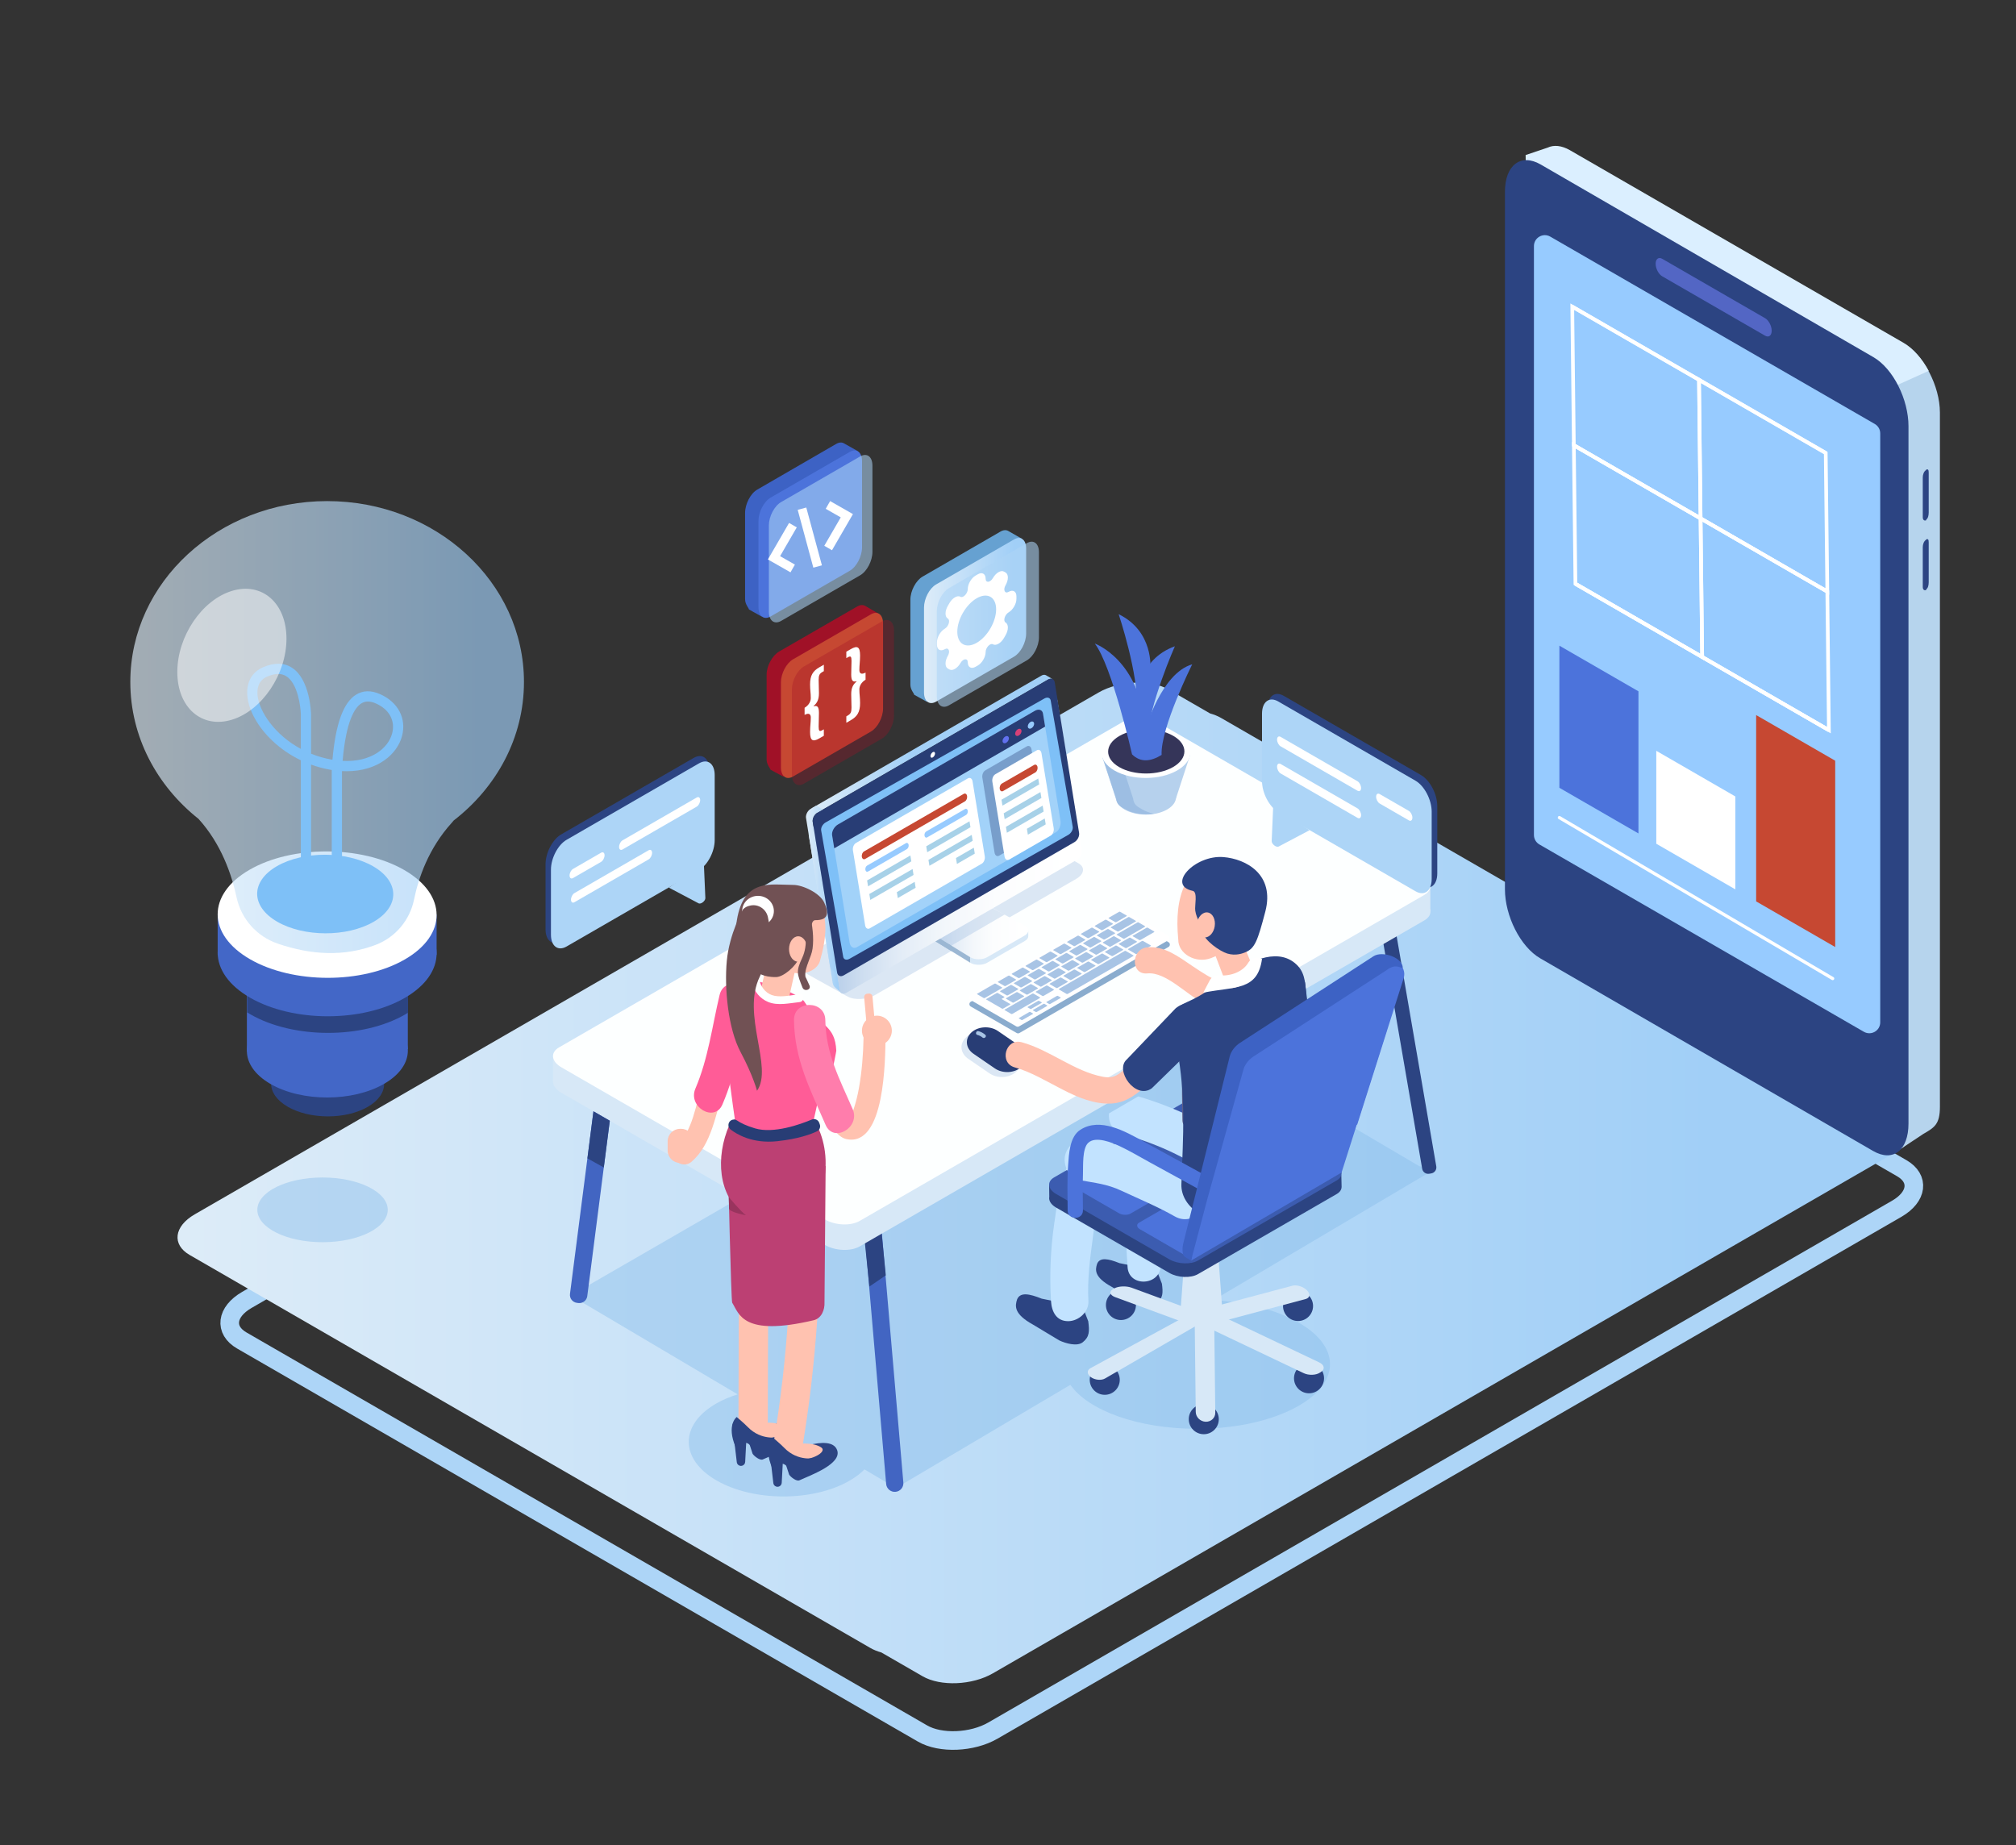 <?xml version="1.0" encoding="utf-8"?>
<!-- Generator: Adobe Illustrator 16.0.0, SVG Export Plug-In . SVG Version: 6.00 Build 0)  -->
<!DOCTYPE svg PUBLIC "-//W3C//DTD SVG 1.1//EN" "http://www.w3.org/Graphics/SVG/1.1/DTD/svg11.dtd">
<svg version="1.1" id="Capa_1" xmlns="http://www.w3.org/2000/svg" xmlns:xlink="http://www.w3.org/1999/xlink" x="0px" y="0px"
	 width="649.793px" height="594.809px" viewBox="0 0 649.793 594.809" enable-background="new 0 0 649.793 594.809"
	 xml:space="preserve">
<rect x="0" y="0" width="649.793" height="594.809" fill="#333333" stroke="none"/>
<g>
	<path fill="none" stroke="#ADD5F7" stroke-width="6" stroke-linecap="round" stroke-linejoin="round" stroke-miterlimit="10" d="
		M79.564,418.997l291.334-168.201c6.676-3.854,16.869-4.277,22.651-0.939l219.424,126.685c5.781,3.338,5.05,9.223-1.627,13.078
		L320.014,557.821c-6.677,3.854-16.87,4.275-22.651,0.938L77.938,432.075C72.156,428.736,72.889,422.851,79.564,418.997z"/>
	<linearGradient id="SVGID_1_" gradientUnits="userSpaceOnUse" x1="57.217" y1="381.292" x2="616.874" y2="381.292">
		<stop  offset="0" style="stop-color:#DDECF8"/>
		<stop  offset="0.883" style="stop-color:#A1CFF7"/>
	</linearGradient>
	<path fill="url(#SVGID_1_)" d="M612.973,358.083L393.55,231.398c-1.048-0.604-2.243-1.082-3.532-1.442l-13.288-7.672
		c-5.782-3.338-15.976-2.916-22.652,0.938L62.744,391.424c-6.677,3.854-7.408,9.741-1.627,13.078l219.424,126.685
		c1.047,0.604,2.243,1.082,3.533,1.442l13.288,7.671c5.781,3.339,15.975,2.916,22.651-0.938l291.333-168.201
		C618.023,367.306,618.755,361.421,612.973,358.083z"/>
	<path opacity="0.43" fill="#88BDEB" d="M391.136,419.054l71.061-42.057l-4.774-1.128l-99.65-58.637l-173.814,100.35l53.806,31.85
		c-2.496,0.78-4.848,1.768-6.956,2.986c-11.807,6.816-11.746,17.902,0.135,24.762c11.879,6.859,31.082,6.894,42.888,0.077
		c1.92-1.108,3.521-2.331,4.813-3.629l10.142,6.004l56.22-33.274c5.725,8.241,21.784,14.178,40.715,14.178
		c23.728,0,42.963-9.324,42.963-20.824C428.682,429.097,412.305,420.347,391.136,419.054z"/>
	<path fill="#4265C2" d="M186.408,419.999l-0.47-0.061c-1.408-0.182-2.402-1.469-2.222-2.877l10.101-78.595
		c0.181-1.408,1.468-2.402,2.876-2.221l0.471,0.06c1.408,0.181,2.402,1.469,2.221,2.876l-10.1,78.596
		C189.104,419.186,187.815,420.181,186.408,419.999z"/>
	<path fill="#4265C2" d="M288.633,480.856L288.633,480.856c1.53-0.132,2.663-1.479,2.531-3.008l-10.92-126.795
		c-0.133-1.53-1.479-2.663-3.009-2.531l0,0c-1.53,0.132-2.663,1.479-2.53,3.008l10.92,126.795
		C285.757,479.854,287.104,480.988,288.633,480.856z"/>
	<polygon fill="#2C4482" points="280.223,414.688 285.512,411.071 284.001,395.841 278.367,396.72 	"/>
	<path fill="#2C4482" d="M460.668,378.331l0.668-0.115c1.068-0.185,1.787-1.2,1.604-2.27l-14.052-81.599
		c-0.184-1.069-1.2-1.787-2.269-1.603l-0.668,0.115c-1.07,0.185-1.788,1.201-1.604,2.27l14.051,81.598
		C458.582,377.797,459.599,378.515,460.668,378.331z"/>
	<g>
		<rect x="446.272" y="285.188" fill="#D7E8F7" width="14.741" height="8.561"/>
		<rect x="178.244" y="339.929" fill="#D7E8F7" width="14.741" height="8.562"/>
		<path fill="#D7E8F7" d="M277.063,401.765l182.069-105.119c2.855-1.647,2.496-4.526-0.799-6.429l-84.957-49.05
			c-3.296-1.903-8.281-2.11-11.137-0.462L180.171,345.823c-2.854,1.648-2.497,4.526,0.8,6.429l84.957,49.049
			C269.224,403.206,274.209,403.412,277.063,401.765z"/>
		<path fill="#FDFFFF" d="M277.063,393.552l182.069-105.118c2.855-1.647,2.496-4.526-0.799-6.429l-84.957-49.05
			c-3.296-1.903-8.281-2.11-11.137-0.462L180.171,337.611c-2.854,1.648-2.497,4.527,0.8,6.43l84.957,49.05
			C269.224,394.993,274.209,395.2,277.063,393.552z"/>
	</g>
	<polygon fill="#2C4482" points="191.28,358.205 189.332,373.369 194.614,376.308 196.549,361.247 	"/>
	<path fill="#2C4482" d="M335.77,418.593l13.215,2.695l1.778,4.586c0.426,3.288,0.402,5.037-1.778,6.771
		c-1.834,1.459-5.574,0.333-7.527-0.577l-8.487-5.104c-6.292-3.469-5.816-6.037-5.138-8.156l0,0
		C328.84,416.433,331.749,416.983,335.77,418.593z"/>
	<path fill="#2C4482" d="M360.849,407.146l12.034,2.447l1.621,4.172c0.389,2.992,0.368,4.583-1.617,6.162
		c-1.67,1.327-5.074,0.305-6.854-0.523l-7.73-4.641c-5.73-3.152-5.299-5.488-4.682-7.418l0,0
		C354.537,405.185,357.187,405.683,360.849,407.146z"/>
	<path opacity="0.4" fill="#A8C4E5" d="M282.075,320.699l64.79-37.407c2.652-1.531,2.97-3.791,0.708-5.049l-14.457-8.042
		c-2.261-1.257-6.243-1.036-8.895,0.495l-64.792,37.407c-2.651,1.531-2.968,3.791-0.707,5.048l14.457,8.042
		C275.441,322.451,279.424,322.229,282.075,320.699z"/>
	<g>
		<g>
			<g>
				<path fill="#9BB7D3" d="M295.95,297.244c0,0,0.358,0.199,0.386,0.231c0.012,0.015,0.138,0.153,0.195,0.206
					c0.042,0.039,0.184,0.155,0.209,0.174c0.075,0.057,15.939,9.814,15.939,9.814l0.008,2.611l-15.696-9.649
					c-0.087-0.053-0.167-0.108-0.243-0.164c-0.025-0.02-0.047-0.04-0.072-0.06c-0.047-0.038-0.095-0.076-0.138-0.115
					c0,0-0.001,0-0.001-0.001c-0.058-0.052-0.108-0.105-0.156-0.161c-0.013-0.015-0.025-0.029-0.038-0.044
					c-0.015-0.017-0.03-0.033-0.044-0.05c-0.012-0.016-0.02-0.031-0.031-0.047c-0.032-0.044-0.063-0.089-0.09-0.134
					c-0.009-0.015-0.021-0.03-0.031-0.045c-0.007-0.013-0.012-0.025-0.018-0.038c-0.021-0.04-0.039-0.08-0.057-0.121
					c-0.008-0.019-0.02-0.039-0.027-0.058c-0.004-0.01-0.005-0.021-0.009-0.03c-0.014-0.04-0.022-0.079-0.033-0.118
					c-0.005-0.022-0.015-0.044-0.019-0.067c-0.002-0.007-0.002-0.016-0.004-0.023c-0.007-0.042-0.01-0.084-0.015-0.126
					c-0.001-0.023-0.006-0.045-0.007-0.068c0-0.011-0.001-0.022-0.001-0.033L295.95,297.244z"/>
				<path fill="#D7E8F7" d="M312.744,307.705c0.105,0.062,0.217,0.119,0.331,0.172c0.034,0.016,0.07,0.032,0.106,0.047
					c0.127,0.055,0.256,0.105,0.391,0.15c0.007,0.002,0.015,0.005,0.021,0.008c0.113,0.037,0.229,0.069,0.346,0.099
					c0.017,0.004,0.034,0.007,0.053,0.011c0.1,0.024,0.202,0.047,0.305,0.066c0.014,0.002,0.027,0.003,0.04,0.006
					c0.134,0.023,0.269,0.042,0.405,0.057c0.05,0.005,0.1,0.009,0.15,0.014c0.079,0.007,0.158,0.013,0.237,0.016
					c0.057,0.002,0.113,0.005,0.169,0.006c0.069,0.001,0.139,0.002,0.206,0.001c0.06,0,0.119-0.001,0.179-0.003
					c0.063-0.003,0.127-0.006,0.189-0.011c0.061-0.004,0.121-0.008,0.182-0.014c0.063-0.005,0.125-0.013,0.188-0.021
					c0.06-0.007,0.119-0.015,0.178-0.024c0.066-0.01,0.133-0.022,0.199-0.034c0.055-0.01,0.109-0.021,0.164-0.032
					c0.08-0.018,0.16-0.038,0.238-0.059c0.043-0.012,0.088-0.022,0.131-0.035c0.141-0.041,0.277-0.086,0.41-0.138
					c0.066-0.025,0.131-0.054,0.194-0.082c0.033-0.014,0.066-0.027,0.099-0.042c0.098-0.046,0.192-0.095,0.283-0.148l12.165-7.023
					c0.752-0.434,1.126-0.209,1.125-0.776l0.007,1.817c0.001,0.567-0.372,1.136-1.124,1.57l-12.165,7.023
					c-0.092,0.053-0.187,0.101-0.283,0.147c-0.032,0.015-0.066,0.029-0.1,0.043c-0.055,0.024-0.11,0.05-0.168,0.073
					c-0.008,0.003-0.018,0.005-0.025,0.008c-0.133,0.052-0.27,0.098-0.41,0.139c-0.009,0.002-0.018,0.006-0.026,0.009
					c-0.034,0.01-0.071,0.017-0.105,0.025c-0.078,0.021-0.157,0.041-0.237,0.059c-0.019,0.004-0.035,0.009-0.054,0.013
					c-0.036,0.008-0.074,0.012-0.11,0.019c-0.067,0.013-0.133,0.024-0.199,0.035c-0.022,0.003-0.045,0.009-0.067,0.012
					c-0.036,0.005-0.074,0.008-0.11,0.013c-0.063,0.008-0.124,0.015-0.188,0.021c-0.024,0.002-0.049,0.006-0.072,0.008
					c-0.037,0.003-0.073,0.003-0.109,0.005c-0.064,0.004-0.127,0.008-0.19,0.011c-0.024,0.001-0.05,0.003-0.076,0.004
					c-0.033,0-0.067-0.001-0.103,0c-0.068,0-0.137,0-0.205-0.001c-0.027,0-0.056,0-0.082,0c-0.029-0.001-0.058-0.004-0.087-0.006
					c-0.079-0.003-0.159-0.009-0.237-0.016c-0.032-0.002-0.064-0.003-0.096-0.006c-0.02-0.002-0.037-0.005-0.056-0.008
					c-0.137-0.015-0.271-0.033-0.405-0.056c-0.01-0.002-0.021-0.002-0.031-0.005c-0.003,0-0.005-0.001-0.007-0.001
					c-0.104-0.019-0.206-0.041-0.307-0.065c-0.018-0.004-0.036-0.007-0.052-0.011c-0.117-0.029-0.233-0.062-0.346-0.099
					c-0.001,0-0.004,0-0.004-0.001c-0.007-0.002-0.012-0.005-0.018-0.006c-0.135-0.044-0.265-0.095-0.391-0.149
					c-0.037-0.016-0.071-0.032-0.106-0.048c-0.115-0.053-0.226-0.109-0.331-0.171c-0.013-0.007-0.027-0.013-0.04-0.021
					c-0.008-0.005-0.017-0.01-0.024-0.015l-0.008-2.611C312.701,307.682,312.724,307.693,312.744,307.705z"/>
				<g>
					
						<linearGradient id="SVGID_2_" gradientUnits="userSpaceOnUse" x1="2917.367" y1="298.919" x2="2952.845" y2="298.919" gradientTransform="matrix(-1 0 0 1 3248.795 0)">
						<stop  offset="0.039" style="stop-color:#FFFFFF"/>
						<stop  offset="0.317" style="stop-color:#FCFDFE"/>
						<stop  offset="0.507" style="stop-color:#F3F7FB"/>
						<stop  offset="0.67" style="stop-color:#E4EDF7"/>
						<stop  offset="0.819" style="stop-color:#CEDEF0"/>
						<stop  offset="0.956" style="stop-color:#B3CBE8"/>
						<stop  offset="1" style="stop-color:#A8C4E5"/>
					</linearGradient>
					<path fill="url(#SVGID_2_)" d="M297.073,295.784c-1.461,0.844-1.501,2.207-0.091,3.074l15.697,9.649
						c1.47,0.903,3.938,0.922,5.459,0.044l12.165-7.023c1.521-0.878,1.495-2.308-0.059-3.163l-16.606-9.123
						c-1.493-0.82-3.847-0.802-5.308,0.042L297.073,295.784z"/>
				</g>
			</g>
			<polygon opacity="0.4" fill="#A8C4E5" points="323.785,294.805 306.643,304.797 302.6,302.373 319.508,292.537 			"/>
			<polygon fill="#9BB7D3" points="306.643,304.797 306.643,306.564 301.535,303.424 301.535,301.8 			"/>
		</g>
		<linearGradient id="SVGID_3_" gradientUnits="userSpaceOnUse" x1="260.678" y1="293.142" x2="271.378" y2="293.142">
			<stop  offset="0" style="stop-color:#DDECF8"/>
			<stop  offset="0.883" style="stop-color:#A1CFF7"/>
		</linearGradient>
		<path fill="url(#SVGID_3_)" d="M260.678,269.022c0-0.002,0-0.004,0-0.007c0-0.027,0-0.055,0-0.083
			c0.002-0.027,0.002-0.055,0.004-0.083c0.001-0.003,0.001-0.008,0.001-0.011c0.001-0.004,0.001-0.008,0.001-0.011
			c0.002-0.02,0.003-0.039,0.005-0.058c0.002-0.027,0.005-0.054,0.009-0.082c0.002-0.013,0.004-0.025,0.006-0.039
			c0-0.006,0.001-0.011,0.002-0.017c0.001-0.009,0.002-0.017,0.004-0.026c0.004-0.027,0.009-0.055,0.014-0.082
			c0.005-0.026,0.011-0.052,0.016-0.077c0-0.001,0-0.002,0-0.002c0.002-0.001,0.002-0.002,0.002-0.003
			c0.006-0.027,0.012-0.055,0.019-0.082c0.007-0.027,0.014-0.054,0.021-0.081c0.002-0.008,0.005-0.015,0.007-0.021
			c0.001-0.005,0.003-0.011,0.004-0.016c0.004-0.015,0.008-0.029,0.013-0.043c0.008-0.026,0.017-0.052,0.024-0.078
			c0.007-0.02,0.014-0.039,0.021-0.059c0.001-0.002,0.002-0.005,0.003-0.008c0.001-0.002,0.002-0.006,0.003-0.009
			c0.01-0.024,0.018-0.049,0.027-0.073c0.009-0.023,0.019-0.046,0.029-0.07c0.003-0.01,0.008-0.02,0.013-0.029
			c0.001-0.005,0.003-0.009,0.005-0.013c0.004-0.009,0.007-0.018,0.012-0.027c0.01-0.024,0.021-0.048,0.033-0.072
			c0.011-0.024,0.021-0.047,0.034-0.071c0.001-0.002,0.002-0.004,0.003-0.007c0.003-0.003,0.005-0.007,0.006-0.01
			c0.013-0.025,0.026-0.051,0.039-0.075c0.013-0.023,0.025-0.046,0.039-0.069c0.009-0.016,0.017-0.031,0.026-0.046
			c0.004-0.007,0.007-0.015,0.011-0.022c0.023-0.037,0.046-0.073,0.07-0.109c0.007-0.012,0.015-0.024,0.021-0.036
			c0.003-0.001,0.003-0.004,0.005-0.005c0.029-0.045,0.062-0.091,0.094-0.135c0.004-0.006,0.01-0.012,0.015-0.018
			c0.004-0.006,0.008-0.012,0.013-0.017c0.011-0.015,0.022-0.03,0.034-0.045c0.019-0.024,0.038-0.049,0.059-0.073
			c0.007-0.009,0.016-0.018,0.022-0.027c0.004-0.005,0.009-0.01,0.013-0.014c0.007-0.008,0.015-0.017,0.022-0.026
			c0.019-0.022,0.038-0.044,0.059-0.065c0.015-0.017,0.03-0.033,0.047-0.049c0.002-0.003,0.005-0.006,0.008-0.009
			c0.003-0.002,0.005-0.005,0.008-0.008c0.021-0.022,0.043-0.044,0.065-0.065c0.022-0.022,0.047-0.043,0.069-0.065l0.002,0
			c0-0.001,0-0.001,0-0.001c0.024-0.021,0.047-0.041,0.069-0.06c0.025-0.021,0.049-0.041,0.074-0.06
			c0.003-0.002,0.006-0.005,0.009-0.007c0.004-0.002,0.007-0.005,0.011-0.008c0.018-0.014,0.036-0.028,0.055-0.041
			c0.023-0.018,0.049-0.036,0.073-0.053c0.008-0.005,0.014-0.009,0.021-0.014c0.002-0.001,0.005-0.004,0.008-0.005
			c0-0.001,0-0.001,0-0.001c0.016-0.01,0.031-0.02,0.045-0.03c0.025-0.016,0.051-0.031,0.076-0.046
			c0.006-0.003,0.403-0.231,0.408-0.235l2.24,1.213c0,0-0.535,0.31-0.56,0.326c-0.025,0.016-0.05,0.032-0.075,0.049
			c-0.025,0.017-0.051,0.035-0.074,0.053c-0.025,0.018-0.049,0.037-0.074,0.057c-0.01,0.008-0.02,0.016-0.03,0.024
			c-0.038,0.031-0.077,0.063-0.114,0.098l0,0l0,0c-0.038,0.034-0.076,0.07-0.112,0.105c-0.004,0.005-0.008,0.01-0.014,0.014
			c-0.034,0.035-0.067,0.071-0.101,0.107c-0.006,0.006-0.011,0.011-0.015,0.017c-0.032,0.036-0.063,0.073-0.095,0.111
			c-0.006,0.007-0.011,0.014-0.016,0.021c-0.031,0.038-0.061,0.076-0.09,0.115c-0.014,0.021-0.027,0.041-0.042,0.062
			c-0.019,0.024-0.036,0.05-0.053,0.075c-0.019,0.03-0.037,0.06-0.056,0.089c-0.012,0.019-0.024,0.038-0.036,0.058
			c-0.01,0.017-0.02,0.035-0.03,0.052c-0.018,0.031-0.034,0.062-0.051,0.093c-0.006,0.009-0.01,0.018-0.014,0.026
			c-0.021,0.043-0.044,0.086-0.064,0.13c-0.001,0.003-0.004,0.007-0.006,0.011c-0.021,0.046-0.041,0.093-0.061,0.141
			c-0.002,0.004-0.004,0.009-0.006,0.014c-0.018,0.046-0.035,0.093-0.052,0.139c-0.003,0.005-0.005,0.011-0.007,0.018
			c-0.016,0.045-0.03,0.091-0.044,0.137c-0.002,0.007-0.004,0.014-0.006,0.021c-0.013,0.046-0.025,0.091-0.036,0.137
			c-0.002,0.007-0.004,0.014-0.005,0.021c-0.011,0.046-0.02,0.092-0.028,0.138c-0.001,0.007-0.002,0.013-0.004,0.02
			c-0.007,0.046-0.015,0.093-0.02,0.139c-0.001,0.006-0.002,0.012-0.002,0.018c-0.006,0.046-0.01,0.094-0.013,0.14
			c-0.001,0.023-0.002,0.046-0.003,0.069c-0.002,0.027-0.002,0.055-0.002,0.083c0,0.028,0.002,0.057,0.003,0.085
			c0.001,0.029,0.003,0.057,0.005,0.085c0.002,0.031,0.006,0.062,0.01,0.092c0.003,0.024,0.006,0.047,0.01,0.071
			c0,0,0.008,0.047,0.021,0.127l7.741,47.844c0.036,0.227,0.918,1.683,0.719,1.567l-2.117-1.794
			c-0.448-0.38-0.745-0.907-0.839-1.487l-7.597-46.945c-0.036-0.228-0.092-0.569-0.092-0.569c-0.004-0.023-0.007-0.047-0.011-0.07
			c-0.002-0.021-0.004-0.041-0.006-0.061c0-0.001-0.001-0.002-0.001-0.004c0-0.002,0-0.005,0-0.008
			c-0.001-0.007-0.002-0.013-0.002-0.02c-0.002-0.029-0.005-0.057-0.005-0.086c-0.002-0.022-0.002-0.046-0.002-0.068
			C260.678,269.03,260.678,269.026,260.678,269.022z"/>
		<g>
			
				<linearGradient id="SVGID_4_" gradientUnits="userSpaceOnUse" x1="2900.139" y1="272.361" x2="2986.041" y2="272.361" gradientTransform="matrix(-1 0 0 1 3248.795 0)">
				<stop  offset="0.039" style="stop-color:#FFFFFF"/>
				<stop  offset="0.317" style="stop-color:#FCFDFE"/>
				<stop  offset="0.507" style="stop-color:#F3F7FB"/>
				<stop  offset="0.67" style="stop-color:#E4EDF7"/>
				<stop  offset="0.819" style="stop-color:#CEDEF0"/>
				<stop  offset="0.956" style="stop-color:#B3CBE8"/>
				<stop  offset="1" style="stop-color:#A8C4E5"/>
			</linearGradient>
			<path fill="url(#SVGID_4_)" d="M264.293,267.615c-1.008,0.583-1.686,1.921-1.512,2.992l7.854,48.54
				c0.172,1.07,1.13,1.465,2.14,0.883l74.342-42.921c1.009-0.583,1.687-1.921,1.513-2.991l-7.854-48.541
				c-0.173-1.07-1.13-1.465-2.139-0.883L264.293,267.615z"/>
		</g>
		<linearGradient id="SVGID_5_" gradientUnits="userSpaceOnUse" x1="261.581" y1="239.714" x2="339.336" y2="239.714">
			<stop  offset="0" style="stop-color:#DDECF8"/>
			<stop  offset="0.41" style="stop-color:#A3D0F7"/>
			<stop  offset="0.883" style="stop-color:#A1CFF7"/>
		</linearGradient>
		<path fill="url(#SVGID_5_)" d="M261.717,260.938l1.619,0.941c0.085,0.05,0.189,0.05,0.273,0l73.799-42.607l0,0l0.408-0.235
			c0.02-0.012,0.038-0.022,0.059-0.033c0.024-0.014,0.05-0.027,0.076-0.039c0.061-0.031,0.123-0.057,0.184-0.081
			c0.006-0.002,0.011-0.004,0.018-0.006c0.057-0.021,0.114-0.04,0.172-0.055c0.004-0.001,0.008-0.003,0.014-0.004
			c0.059-0.015,0.115-0.026,0.172-0.034c0.004,0,0.008-0.001,0.012-0.002c0.053-0.008,0.106-0.011,0.158-0.013
			c0.01,0,0.02-0.001,0.029-0.001c0.052,0,0.102,0.001,0.151,0.006c0.014,0.002,0.026,0.004,0.04,0.006
			c0.035,0.005,0.07,0.011,0.105,0.019c0.029,0.007,0.058,0.015,0.086,0.023c0.023,0.007,0.048,0.015,0.07,0.023
			c0.06,0.022,0.118,0.048,0.174,0.08l-2.164-1.257c-0.057-0.033-0.115-0.059-0.177-0.082c-0.006-0.001-0.01-0.004-0.015-0.007
			c-0.004-0.001-0.008-0.001-0.011-0.003c-0.047-0.016-0.096-0.029-0.146-0.04c-0.003,0-0.006-0.002-0.009-0.002
			c-0.013-0.003-0.027-0.004-0.041-0.006c-0.024-0.004-0.05-0.008-0.075-0.011c-0.005,0-0.01-0.002-0.016-0.002
			c-0.019-0.001-0.037-0.001-0.057-0.002c-0.016,0-0.031-0.002-0.047-0.002c-0.004,0-0.007,0-0.011,0
			c-0.034,0-0.07,0.001-0.104,0.004h-0.002c-0.002,0-0.006,0-0.008,0c-0.029,0.002-0.06,0.005-0.09,0.009
			c-0.007,0.001-0.016,0.002-0.023,0.003c-0.01,0.002-0.02,0.004-0.03,0.005c-0.013,0.002-0.025,0.004-0.038,0.006
			c-0.023,0.005-0.049,0.01-0.072,0.016c-0.004,0-0.006,0.001-0.009,0.001v0c-0.002,0-0.003,0-0.005,0.001
			c-0.028,0.006-0.057,0.015-0.086,0.023c-0.026,0.008-0.053,0.017-0.08,0.026c-0.026,0.009-0.054,0.02-0.08,0.03
			c-0.025,0.01-0.052,0.021-0.078,0.033c-0.024,0.011-0.051,0.023-0.076,0.036s-0.051,0.025-0.076,0.04
			c-0.012,0.006-0.11,0.063-0.195,0.111v0l-0.11,0.063c-0.001,0-0.004,0.003-0.004,0.003l0,0l-73.684,42.542
			C261.536,260.571,261.535,260.833,261.717,260.938z M336.129,218.057L336.129,218.057L336.129,218.057L336.129,218.057z"/>
		<linearGradient id="SVGID_6_" gradientUnits="userSpaceOnUse" x1="259.769" y1="287.084" x2="270.47" y2="287.084">
			<stop  offset="0" style="stop-color:#DDECF8"/>
			<stop  offset="0.883" style="stop-color:#A1CFF7"/>
		</linearGradient>
		<path fill="url(#SVGID_6_)" d="M259.77,263.367c0-0.002,0-0.005,0-0.008c0-0.027,0-0.055,0.001-0.082s0.002-0.055,0.004-0.083
			c0-0.004,0-0.008,0.001-0.012c0-0.003,0-0.007,0-0.011c0.002-0.02,0.003-0.039,0.006-0.059c0.002-0.026,0.005-0.054,0.008-0.081
			c0.002-0.013,0.004-0.025,0.006-0.038c0.002-0.006,0.002-0.011,0.002-0.017c0.002-0.009,0.003-0.018,0.004-0.026
			c0.005-0.027,0.009-0.055,0.015-0.082c0.005-0.025,0.011-0.051,0.016-0.077l0.001-0.002c0,0,0-0.002,0-0.002
			c0.006-0.027,0.013-0.055,0.019-0.082c0.007-0.027,0.015-0.054,0.022-0.081c0.002-0.007,0.004-0.015,0.006-0.022
			c0.001-0.005,0.003-0.01,0.004-0.015c0.004-0.015,0.009-0.029,0.013-0.044c0.009-0.025,0.017-0.052,0.025-0.077
			c0.006-0.02,0.013-0.039,0.021-0.059c0.001-0.002,0.001-0.005,0.002-0.008c0.001-0.002,0.002-0.005,0.003-0.009
			c0.01-0.024,0.019-0.048,0.028-0.073c0.009-0.024,0.018-0.047,0.028-0.07c0.004-0.01,0.009-0.02,0.013-0.03
			c0.001-0.004,0.003-0.008,0.005-0.012c0.005-0.01,0.008-0.019,0.012-0.028c0.011-0.024,0.022-0.048,0.033-0.072
			c0.012-0.024,0.023-0.048,0.034-0.072c0.002-0.002,0.002-0.004,0.004-0.007c0.002-0.003,0.004-0.007,0.006-0.011
			c0.013-0.025,0.025-0.05,0.039-0.075c0.012-0.023,0.025-0.046,0.038-0.069c0.009-0.016,0.017-0.031,0.026-0.046
			c0.004-0.007,0.008-0.014,0.013-0.021c0.021-0.037,0.045-0.073,0.068-0.109c0.008-0.012,0.015-0.024,0.022-0.036
			c0.002-0.002,0.003-0.003,0.004-0.005c0.03-0.046,0.062-0.091,0.094-0.134c0.006-0.006,0.01-0.012,0.015-0.019
			c0.004-0.005,0.009-0.011,0.013-0.017c0.012-0.015,0.023-0.03,0.034-0.045c0.019-0.024,0.039-0.049,0.059-0.073
			c0.009-0.009,0.016-0.018,0.022-0.026c0.005-0.005,0.009-0.009,0.013-0.014c0.008-0.008,0.015-0.017,0.022-0.025
			c0.02-0.022,0.039-0.044,0.06-0.066c0.015-0.016,0.03-0.032,0.046-0.048c0.003-0.003,0.006-0.006,0.008-0.009
			c0.004-0.003,0.006-0.006,0.008-0.008c0.021-0.022,0.043-0.043,0.065-0.065c0.022-0.022,0.047-0.043,0.07-0.065l0.001-0.001
			l0.002-0.001c0.022-0.02,0.046-0.04,0.068-0.06c0.024-0.021,0.049-0.041,0.073-0.06c0.003-0.002,0.007-0.004,0.01-0.007
			c0.003-0.003,0.007-0.005,0.011-0.008c0.018-0.014,0.035-0.027,0.054-0.041c0.024-0.018,0.049-0.036,0.074-0.053
			c0.007-0.005,0.015-0.009,0.021-0.014c0.004-0.001,0.006-0.003,0.008-0.005l0.001-0.001c0.016-0.01,0.03-0.02,0.046-0.029
			c0.023-0.016,0.049-0.031,0.075-0.046c0.005-0.004,1.794-1.037,1.8-1.04l2.209,1.334c0,0-1.896,0.993-1.921,1.009
			c-0.024,0.016-0.05,0.032-0.075,0.049c-0.025,0.018-0.05,0.035-0.074,0.053c-0.025,0.019-0.049,0.037-0.074,0.056
			c-0.009,0.008-0.02,0.017-0.029,0.025c-0.039,0.031-0.078,0.063-0.114,0.098l0,0h-0.001c-0.037,0.034-0.075,0.069-0.111,0.106
			c-0.005,0.004-0.009,0.009-0.014,0.013c-0.035,0.035-0.068,0.071-0.102,0.108c-0.005,0.005-0.01,0.011-0.015,0.017
			c-0.032,0.036-0.063,0.073-0.094,0.11c-0.007,0.007-0.012,0.014-0.017,0.021c-0.03,0.038-0.06,0.076-0.089,0.115
			c-0.015,0.021-0.028,0.041-0.043,0.061c-0.018,0.025-0.035,0.05-0.052,0.075c-0.02,0.029-0.038,0.06-0.057,0.089
			c-0.012,0.019-0.023,0.039-0.035,0.059c-0.011,0.017-0.021,0.035-0.03,0.052c-0.017,0.031-0.035,0.062-0.052,0.093
			c-0.004,0.009-0.008,0.017-0.014,0.025c-0.021,0.043-0.043,0.087-0.064,0.131c-0.001,0.004-0.003,0.007-0.005,0.011
			c-0.021,0.047-0.042,0.093-0.061,0.14c-0.002,0.004-0.005,0.01-0.007,0.015c-0.018,0.046-0.035,0.092-0.052,0.138
			c-0.002,0.006-0.004,0.012-0.007,0.018c-0.016,0.046-0.029,0.092-0.043,0.138c-0.002,0.007-0.004,0.014-0.007,0.021
			c-0.013,0.045-0.024,0.091-0.035,0.137c-0.002,0.007-0.003,0.014-0.005,0.021c-0.011,0.046-0.021,0.092-0.028,0.138
			c-0.001,0.007-0.003,0.014-0.005,0.021c-0.007,0.046-0.014,0.093-0.02,0.139c-0.001,0.006-0.001,0.012-0.002,0.018
			c-0.005,0.047-0.01,0.094-0.013,0.14c-0.001,0.023-0.002,0.047-0.003,0.07c-0.001,0.028-0.001,0.055-0.001,0.083
			c0,0.029,0.001,0.058,0.002,0.085c0.001,0.029,0.003,0.058,0.005,0.085c0.004,0.031,0.007,0.062,0.01,0.092
			c0.003,0.024,0.008,0.048,0.011,0.071c0,0,0.007,0.046,0.021,0.127l7.741,47.844c0.036,0.228,0.918,1.683,0.719,1.567
			l-2.116-1.794c-0.448-0.38-0.746-0.907-0.84-1.487l-7.596-46.945c-0.037-0.228-0.092-0.569-0.092-0.569
			c-0.005-0.023-0.008-0.047-0.011-0.071c-0.002-0.02-0.005-0.04-0.007-0.06c0-0.001-0.001-0.002-0.001-0.003
			c0-0.003,0-0.005,0-0.008c-0.001-0.006-0.002-0.013-0.002-0.02c-0.002-0.028-0.004-0.057-0.005-0.085
			c-0.001-0.022-0.001-0.045-0.002-0.068C259.77,263.373,259.77,263.37,259.77,263.367z"/>
		<g>
			<g>
				<path fill="#283D75" d="M263.473,261.959c-1.009,0.582-1.687,1.921-1.513,2.991l7.854,48.54c0.172,1.071,1.132,1.465,2.14,0.883
					l74.342-42.921c1.01-0.583,1.687-1.921,1.514-2.992l-7.854-48.541c-0.173-1.07-1.13-1.465-2.139-0.883L263.473,261.959z"/>
			</g>
		</g>
		<g>
			<g>
				<path fill="#7EC0F7" d="M266.128,265.083c-0.957,0.542-1.606,1.709-1.45,2.606l7.105,40.723
					c0.155,0.898,1.058,1.186,2.015,0.644l70.514-39.946c0.956-0.542,1.604-1.708,1.448-2.606l-7.103-40.723
					c-0.156-0.898-1.058-1.186-2.015-0.644L266.128,265.083z"/>
			</g>
		</g>
		<path fill="#FFFFFF" d="M299.908,243.711c0,0.468,0.33,0.656,0.737,0.42c0.408-0.234,0.737-0.804,0.737-1.272
			c0-0.467-0.33-0.655-0.737-0.42C300.238,242.674,299.908,243.244,299.908,243.711z"/>
	</g>
	<g>
		<path opacity="0.28" fill="#FFFFFF" d="M276.183,305.298l64.131-37.026c1.06-0.612,1.729-2.264,1.498-3.69l-5.573-34.202
			c-0.232-1.426-1.28-2.086-2.34-1.475l-64.131,37.027c-1.061,0.611-1.73,2.263-1.498,3.689l5.573,34.202
			C274.075,305.249,275.123,305.91,276.183,305.298z"/>
		<path fill="#283D75" d="M268.893,273.44l-0.682-4.179c-0.199-1.228,0.637-2.798,1.867-3.509l63.51-36.667
			c1.23-0.711,2.392-0.292,2.591,0.936l0.682,4.179L268.893,273.44z"/>
		<path fill="#97CBFF" d="M331.292,234.294c0.091,0.554,0.614,0.744,1.171,0.422c0.556-0.321,0.934-1.031,0.843-1.585
			c-0.09-0.555-0.614-0.744-1.171-0.423S331.201,233.74,331.292,234.294z"/>
		<path fill="#D84177" d="M327.223,236.643c0.091,0.555,0.615,0.744,1.171,0.422c0.557-0.321,0.935-1.031,0.844-1.585
			c-0.09-0.555-0.614-0.744-1.171-0.423S327.133,236.089,327.223,236.643z"/>
		<path fill="#6271F0" d="M323.154,238.993c0.091,0.554,0.614,0.743,1.171,0.422c0.556-0.321,0.934-1.031,0.844-1.585
			c-0.091-0.555-0.614-0.744-1.171-0.423C323.441,237.728,323.064,238.438,323.154,238.993z"/>
	</g>
	<path opacity="0.34" fill="#283D75" d="M317.59,248.296l13.375-7.722c0.682-0.394,1.354,0.031,1.505,0.948l3.938,24.173
		c0.15,0.917-0.281,1.979-0.962,2.372l-13.376,7.722c-0.681,0.394-1.354-0.031-1.503-0.948l-3.939-24.173
		C316.479,249.751,316.909,248.689,317.59,248.296z"/>
	<g>
		<path fill="#FFFFFF" d="M325.29,277.053l13.376-7.722c0.681-0.394,1.112-1.456,0.963-2.373l-3.939-24.173
			c-0.149-0.917-0.823-1.341-1.504-0.948l-13.375,7.722c-0.682,0.394-1.113,1.456-0.964,2.372l3.939,24.173
			C323.936,277.021,324.609,277.446,325.29,277.053z"/>
		<path fill="#C64832" d="M323.322,254.969l10.394-6.001c0.496-0.286,0.809-1.058,0.7-1.723l0,0
			c-0.108-0.667-0.598-0.975-1.094-0.689l-10.393,6.001c-0.496,0.286-0.809,1.058-0.7,1.724l0,0
			C322.338,254.946,322.827,255.254,323.322,254.969z"/>
		<polygon fill="#A7D1E8" points="323.109,259.675 334.953,252.837 334.642,250.928 322.797,257.766 		"/>
		<polygon fill="#A7D1E8" points="323.822,264.049 335.665,257.211 335.354,255.302 323.511,262.14 		"/>
		<polygon fill="#A7D1E8" points="324.535,268.423 336.378,261.585 336.067,259.676 324.224,266.514 		"/>
		<polygon fill="#A7D1E8" points="331.301,269.042 337.053,265.721 336.741,263.813 330.99,267.133 		"/>
	</g>
	<g>
		<path fill="#FFFFFF" d="M280.355,299.221l36.093-20.838c0.681-0.394,1.111-1.456,0.962-2.373l-3.939-24.173
			c-0.149-0.917-0.822-1.341-1.504-0.948l-36.092,20.838c-0.681,0.394-1.111,1.455-0.963,2.373l3.939,24.173
			C279.001,299.19,279.674,299.614,280.355,299.221z"/>
		<g>
			<path fill="#C64832" d="M278.876,276.854l32.134-18.552c0.495-0.286,0.809-1.057,0.699-1.724l0,0
				c-0.108-0.667-0.598-0.975-1.092-0.688l-32.134,18.552c-0.495,0.286-0.809,1.057-0.7,1.723l0,0
				C277.892,276.832,278.381,277.141,278.876,276.854z"/>
			<path fill="#97CBFF" d="M279.79,280.91l12.53-7.233c0.391-0.227,0.639-0.837,0.553-1.364l0,0
				c-0.086-0.527-0.473-0.771-0.865-0.545l-12.529,7.234c-0.391,0.227-0.639,0.837-0.554,1.364l0,0
				C279.012,280.892,279.398,281.136,279.79,280.91z"/>
			<path fill="#97CBFF" d="M298.85,269.906l12.53-7.234c0.392-0.226,0.639-0.836,0.553-1.364l0,0
				c-0.085-0.527-0.473-0.771-0.864-0.545l-12.529,7.234c-0.392,0.226-0.641,0.836-0.554,1.364l0,0
				C298.071,269.888,298.458,270.132,298.85,269.906z"/>
			<polygon fill="#A7D1E8" points="279.794,285.693 293.741,277.641 293.431,275.732 279.483,283.785 			"/>
			<polygon fill="#A7D1E8" points="298.854,274.689 312.801,266.637 312.49,264.728 298.543,272.78 			"/>
			<polygon fill="#A7D1E8" points="280.507,290.068 294.454,282.015 294.143,280.107 280.195,288.159 			"/>
			<polygon fill="#A7D1E8" points="299.566,279.064 313.514,271.011 313.203,269.103 299.256,277.155 			"/>
			<polygon fill="#A7D1E8" points="308.438,278.467 314.188,275.146 313.877,273.238 308.127,276.558 			"/>
			<polygon fill="#A7D1E8" points="289.377,289.471 295.128,286.151 294.817,284.242 289.066,287.563 			"/>
		</g>
	</g>
	<path fill="#C2E3FF" d="M362.719,397.024c2.898,2.264,9.116,8.732,11.103,5.555c0.127,1.684,0.226,3.369,0.277,5.053
		c0.211,6.867-10.464,7.478-10.675,0.585C363.383,406.858,362.81,398.384,362.719,397.024z"/>
	<path fill="#C2E3FF" d="M380.977,382.892c-3.518-2.492-7.243-4.933-11.384-6.239c-1.836-0.579-2.887-0.85-4.409-0.912
		c-0.689-0.028-1.383-0.02-2.071,0.03c-1.543,0.111,0.492-0.193-0.828,0.162c-0.267,0.072-2.497,0.912-1.331,0.368
		c-0.543,0.253-1.057,0.563-1.567,0.876c-1.499,0.916,0.728-0.765-0.572,0.422c-0.446,0.406-0.866,0.833-1.276,1.274
		c-0.484,0.58-0.527,0.614-0.129,0.101c-0.244,0.336-0.478,0.678-0.698,1.026c-0.326,0.544-0.652,1.082-0.946,1.645
		c-0.014,0.029-0.817,1.831-0.407,0.81c-0.291,0.725-0.532,1.471-0.753,2.221c-1.336,4.523-1.681,9.297-2.41,14.635
		c-0.804,5.877-1.788,13.451-1.379,20c0.221,3.525-3.16,6.534-6.535,6.534c-3.72,0-5.302-2.948-5.523-6.485
		c-0.509-8.166-0.146-16.572,0.99-24.634c0.233-1.657,0.48-3.313,0.727-4.97c0.085-0.566,0.154-1.139,0.252-1.703
		c0.219-1.254-0.268,1.615-0.096,0.703c0.811-4.322,1.326-8.183,3.159-12.246c2.97-6.58,8.718-11.993,15.96-13.369
		c10.063-1.914,19.809,2.789,27.825,8.467c2.875,2.038,4.235,5.706,2.344,8.941C388.254,383.391,383.871,384.942,380.977,382.892
		L380.977,382.892z"/>
	<circle fill="#2C4482" cx="421.924" cy="444.254" r="4.839"/>
	<circle fill="#2C4482" cx="418.381" cy="420.956" r="4.84"/>
	<circle fill="#2C4482" cx="361.297" cy="420.638" r="4.84"/>
	<circle fill="#2C4482" cx="356.082" cy="444.743" r="4.84"/>
	<circle fill="#2C4482" cx="387.998" cy="457.443" r="4.84"/>
	<path fill="#DCEFFF" d="M376.64,405.62c2.091,1.207,5.493,1.2,7.597-0.014c2.105-1.215,2.115-3.18,0.024-4.387
		s-5.492-1.201-7.597,0.014C374.56,402.449,374.549,404.412,376.64,405.62z"/>
	<polygon fill="#D7E8F7" points="382.123,400.481 380.309,425.274 394.192,425.274 392.272,399.153 	"/>
	<path fill="#D7E8F7" d="M356.154,444.333l30.124-17.43l-2.434-3.55l-32.42,17.674c-1.178,0.682-1.077,1.983,0.224,2.892l0,0
		C352.949,444.828,354.978,445.014,356.154,444.333z"/>
	<path fill="#D7E8F7" d="M389.132,427.159l31.722-8.453c1.394-0.372,1.571-1.641,0.396-2.82l0,0
		c-1.177-1.18-3.279-1.841-4.673-1.469l-29.328,7.816L389.132,427.159z"/>
	<path fill="#D7E8F7" d="M425.235,439.149l-33.333-15.858l-3.381,4.237l31.694,15.079c1.62,0.771,3.995,0.681,5.276-0.202
		l0.361-0.248C427.136,441.274,426.855,439.921,425.235,439.149z"/>
	<path fill="#D7E8F7" d="M392.053,425.116l-27.31-10.053c-1.748-0.643-4.278-0.533-5.625,0.244l-0.382,0.221
		c-1.348,0.777-1.02,1.939,0.729,2.582l28.354,10.438L392.053,425.116z"/>
	<path fill="#D7E8F7" d="M391.707,455.355l-0.365-31.76l-6.289,0.493l0.355,31.016c0.021,1.67,1.453,3.09,3.185,3.158l0,0
		C390.325,458.331,391.727,457.022,391.707,455.355z"/>
	<path fill="#2C4482" d="M338.202,385.771l-0.046-3.809l5.244-0.178l41.044-23.696c2.362-1.365,6.528-1.192,9.258,0.383
		l35.334,20.401l3.304-0.113l0.086,3.785l-0.003,0.001c0.003,0.872-0.515,1.708-1.588,2.327l-44.693,25.803
		c-2.364,1.365-6.53,1.192-9.258-0.383l-36.47-21.056c-1.265-0.73-2-1.64-2.197-2.541h-0.003v-0.016
		C338.148,386.373,338.14,386.067,338.202,385.771z"/>
	<path fill="#3C5CB0" d="M386.142,406.294l44.693-25.805c2.363-1.363,2.063-3.77-0.665-5.344l-36.468-21.056
		c-2.729-1.575-6.896-1.748-9.258-0.383l-44.694,25.805c-2.363,1.363-2.063,3.77,0.664,5.344l36.47,21.055
		C379.611,407.485,383.777,407.659,386.142,406.294z"/>
	<path fill="#4C73DB" d="M364.326,391.202l17.797-10.275c0.941-0.543,0.822-1.5-0.264-2.129l-14.521-8.383
		c-1.087-0.628-2.746-0.696-3.688-0.153l-17.797,10.275c-0.941,0.544-0.821,1.502,0.266,2.129l14.521,8.385
		C361.727,391.677,363.386,391.745,364.326,391.202z"/>
	<path fill="#4C73DB" d="M385.631,404.755l17.797-10.275c0.941-0.544,0.821-1.502-0.265-2.129l-14.521-8.385
		c-1.087-0.627-2.745-0.695-3.687-0.152l-17.797,10.275c-0.941,0.543-0.822,1.501,0.264,2.128l14.522,8.386
		C383.03,405.229,384.689,405.298,385.631,404.755z"/>
	<path fill="#C2E3FF" d="M399.145,383.28c-6.355-4.205-13.377-7.931-20.21-11.302c-5.379-2.654-11.113-4.771-16.895-6.359
		c-3.538-0.972-4.875-3.926-4.579-6.759l9.411-5.46c6.133,1.782,12.159,4.186,17.909,6.931c7.105,3.393,14.391,7.32,20.96,11.666
		C412.725,376.616,406.188,387.939,399.145,383.28L399.145,383.28z"/>
	<g>
		<g>
			<path fill="#5D5D87" d="M429.521,347.49c-8.559-4.69-17.118-9.379-25.677-14.068c-4.72-2.585-14.921-7.396-19.605-1.97
				c-2.967,3.437-2.914,8.993-3.136,13.273c-0.282,5.461-0.023,10.925,0.006,16.387c0.017,3.118,4.853,3.119,4.836,0
				c-0.044-8.075-0.976-16.672,1.004-24.581c1.797-7.179,16.047,1.939,19.407,3.78c6.908,3.785,13.816,7.569,20.724,11.355
				C429.816,353.165,432.256,348.989,429.521,347.49L429.521,347.49z"/>
		</g>
	</g>
	<path fill="#8AACCE" d="M312.895,322.891l48.216-27.837c0.275-0.159,0.616-0.158,0.89,0.005l14.639,8.638
		c0.582,0.344,0.578,1.188-0.008,1.526l-48.053,27.743c-0.273,0.158-0.609,0.158-0.883,0l-14.801-8.545
		C312.307,324.082,312.307,323.231,312.895,322.891z"/>
	<path fill="#FFFFFF" d="M328.455,330.83l48.053-27.743c0.586-0.338,0.59-1.182,0.008-1.526l-14.639-8.639
		c-0.273-0.163-0.614-0.164-0.89-0.004l-48.216,27.837c-0.588,0.34-0.588,1.19,0,1.53l14.801,8.545
		C327.846,330.987,328.182,330.987,328.455,330.83z"/>
	<path fill="#A8C4E5" d="M359.496,297.239c0.077,0.045,0.236,0.027,0.353-0.041l3.241-1.871c0.117-0.067,0.149-0.159,0.071-0.204
		l-2.146-1.241c-0.079-0.045-0.236-0.026-0.353,0.041l-3.242,1.871c-0.117,0.067-0.15,0.159-0.071,0.204L359.496,297.239z"/>
	<path fill="#A8C4E5" d="M355.735,302.825c0.078,0.045,0.234,0.027,0.354-0.041l3.241-1.871c0.117-0.067,0.148-0.158,0.07-0.203
		l-2.149-1.242c-0.076-0.043-0.233-0.026-0.351,0.042l-3.241,1.871c-0.118,0.068-0.149,0.159-0.071,0.203L355.735,302.825z"/>
	<path fill="#A8C4E5" d="M357.637,305.143c0.077,0.046,0.234,0.026,0.352-0.041l3.242-1.871c0.115-0.066,0.149-0.158,0.072-0.203
		l-2.148-1.241c-0.076-0.044-0.236-0.024-0.353,0.042l-3.242,1.871c-0.116,0.067-0.147,0.159-0.071,0.203L357.637,305.143z"/>
	<path fill="#A8C4E5" d="M362.78,305.591c0.076,0.044,0.234,0.026,0.351-0.041l3.242-1.871c0.116-0.067,0.147-0.159,0.071-0.203
		l-2.149-1.241c-0.076-0.045-0.235-0.026-0.352,0.04l-3.241,1.872c-0.116,0.066-0.147,0.158-0.071,0.203L362.78,305.591z"/>
	<path fill="#A8C4E5" d="M366.111,307.515c0.078,0.045,0.265,0.01,0.42-0.079l4.246-2.451c0.152-0.088,0.215-0.197,0.138-0.242
		l-2.522-1.457c-0.076-0.043-0.267-0.009-0.418,0.079l-4.247,2.451c-0.154,0.089-0.214,0.198-0.139,0.242L366.111,307.515z"/>
	<path fill="#A8C4E5" d="M338.209,323.64c0.065,0.037,0.213,0.012,0.329-0.055l3.239-1.87c0.119-0.067,0.162-0.153,0.098-0.191
		l-0.933-0.538c-0.063-0.037-0.213-0.012-0.331,0.056l-3.238,1.87c-0.117,0.067-0.159,0.153-0.096,0.19L338.209,323.64z"/>
	<path fill="#A8C4E5" d="M333.879,326.205c0.064,0.037,0.212,0.012,0.328-0.055l3.239-1.87c0.118-0.068,0.162-0.154,0.098-0.191
		l-0.933-0.539c-0.064-0.037-0.213-0.013-0.331,0.056l-3.239,1.87c-0.116,0.067-0.159,0.153-0.096,0.19L333.879,326.205z"/>
	<path fill="#A8C4E5" d="M329.287,328.794c0.062,0.036,0.207,0.01,0.324-0.057l3.24-1.87c0.116-0.067,0.163-0.152,0.102-0.188
		l-0.898-0.519c-0.062-0.036-0.21-0.009-0.326,0.059l-3.24,1.87c-0.116,0.067-0.161,0.152-0.1,0.188L329.287,328.794z"/>
	<path fill="#A8C4E5" d="M332.111,325.216c0.062,0.036,0.207,0.01,0.324-0.058l3.24-1.87c0.117-0.067,0.163-0.152,0.102-0.188
		l-0.898-0.52c-0.063-0.035-0.21-0.009-0.326,0.058l-3.24,1.87c-0.117,0.067-0.162,0.152-0.1,0.187L332.111,325.216z"/>
	<path fill="#A8C4E5" d="M343.813,320.381c0.078,0.045,0.236,0.025,0.354-0.042l21.096-12.174c0.115-0.066,0.149-0.159,0.072-0.204
		l-2.522-1.457c-0.076-0.044-0.238-0.025-0.353,0.042l-21.095,12.174c-0.118,0.067-0.149,0.16-0.073,0.204L343.813,320.381z"/>
	<path fill="#A8C4E5" d="M345.974,318.536c0.004,0.003,0.085-0.039,0.179-0.093l16.789-9.689c0.092-0.053,0.165-0.1,0.16-0.103
		l-0.156-0.09c-0.006-0.003-0.087,0.04-0.178,0.092l-16.79,9.689c-0.093,0.054-0.166,0.1-0.16,0.103L345.974,318.536z"/>
	<path fill="#A8C4E5" d="M358.336,308.153c0.077,0.044,0.235,0.026,0.353-0.042l3.241-1.871c0.115-0.066,0.149-0.159,0.072-0.204
		l-2.148-1.241c-0.076-0.044-0.237-0.025-0.353,0.041l-3.241,1.871c-0.117,0.068-0.148,0.159-0.072,0.204L358.336,308.153z"/>
	<path fill="#A8C4E5" d="M353.873,310.729c0.076,0.044,0.236,0.025,0.351-0.041l3.241-1.871c0.116-0.067,0.149-0.159,0.072-0.204
		l-2.147-1.241c-0.077-0.044-0.237-0.026-0.354,0.041l-3.241,1.871c-0.115,0.066-0.147,0.159-0.07,0.203L353.873,310.729z"/>
	<path fill="#A8C4E5" d="M349.409,313.305c0.077,0.044,0.235,0.026,0.352-0.041l3.241-1.871c0.115-0.066,0.148-0.158,0.071-0.202
		l-2.147-1.241c-0.078-0.044-0.237-0.026-0.353,0.041l-3.242,1.871c-0.116,0.066-0.147,0.159-0.069,0.203L349.409,313.305z"/>
	<path fill="#A8C4E5" d="M344.945,315.881c0.076,0.044,0.235,0.027,0.352-0.041l3.242-1.871c0.116-0.068,0.148-0.159,0.071-0.204
		l-2.147-1.241c-0.077-0.045-0.236-0.026-0.354,0.041l-3.241,1.871c-0.117,0.067-0.148,0.159-0.071,0.204L344.945,315.881z"/>
	<path fill="#A8C4E5" d="M340.481,318.457c0.077,0.044,0.237,0.025,0.354-0.042l3.24-1.87c0.116-0.067,0.148-0.159,0.071-0.203
		l-2.147-1.241c-0.077-0.044-0.236-0.026-0.353,0.041l-3.24,1.87c-0.117,0.067-0.15,0.16-0.072,0.205L340.481,318.457z"/>
	<path fill="#A8C4E5" d="M336.018,321.031c0.076,0.044,0.235,0.026,0.352-0.041l3.24-1.87c0.117-0.068,0.15-0.159,0.072-0.204
		l-2.147-1.241c-0.077-0.044-0.237-0.026-0.353,0.042l-3.241,1.871c-0.116,0.066-0.148,0.159-0.071,0.203L336.018,321.031z"/>
	<path fill="#A8C4E5" d="M325.963,326.833c0.078,0.044,0.236,0.026,0.352-0.041l8.833-5.097c0.116-0.067,0.148-0.159,0.071-0.204
		l-2.147-1.241c-0.077-0.044-0.236-0.027-0.353,0.041l-8.832,5.097c-0.117,0.067-0.148,0.159-0.071,0.204L325.963,326.833z"/>
	<path fill="#A8C4E5" d="M353.194,307.705c0.078,0.045,0.233,0.027,0.351-0.041l3.242-1.871c0.115-0.067,0.149-0.158,0.07-0.203
		l-2.148-1.241c-0.076-0.044-0.233-0.025-0.351,0.042l-3.242,1.87c-0.117,0.068-0.146,0.158-0.071,0.202L353.194,307.705z"/>
	<path fill="#A8C4E5" d="M348.729,310.281c0.078,0.045,0.236,0.025,0.351-0.041l3.244-1.871c0.115-0.067,0.147-0.158,0.069-0.203
		l-2.147-1.241c-0.076-0.044-0.234-0.026-0.35,0.041l-3.244,1.871c-0.115,0.067-0.147,0.159-0.071,0.203L348.729,310.281z"/>
	<path fill="#A8C4E5" d="M344.267,312.857c0.077,0.045,0.235,0.025,0.352-0.042l3.241-1.871c0.115-0.066,0.15-0.158,0.073-0.203
		l-2.149-1.242c-0.076-0.043-0.237-0.024-0.353,0.042l-3.241,1.871c-0.115,0.067-0.148,0.159-0.072,0.203L344.267,312.857z"/>
	<path fill="#A8C4E5" d="M339.803,315.433c0.078,0.045,0.235,0.026,0.352-0.041l3.24-1.871c0.117-0.067,0.15-0.158,0.072-0.203
		l-2.148-1.241c-0.076-0.044-0.234-0.025-0.351,0.042l-3.241,1.871c-0.116,0.066-0.148,0.158-0.072,0.202L339.803,315.433z"/>
	<path fill="#A8C4E5" d="M335.338,318.007c0.078,0.045,0.235,0.026,0.352-0.041l3.242-1.872c0.117-0.067,0.149-0.158,0.071-0.203
		l-2.149-1.241c-0.076-0.044-0.232-0.026-0.35,0.041l-3.243,1.872c-0.116,0.067-0.147,0.158-0.071,0.203L335.338,318.007z"/>
	<path fill="#A8C4E5" d="M330.875,320.583c0.078,0.044,0.235,0.026,0.352-0.042l3.24-1.87c0.117-0.068,0.15-0.159,0.072-0.203
		l-2.148-1.242c-0.075-0.043-0.234-0.025-0.352,0.042l-3.24,1.87c-0.117,0.067-0.148,0.158-0.072,0.202L330.875,320.583z"/>
	<path fill="#A8C4E5" d="M326.412,323.158c0.078,0.045,0.234,0.026,0.351-0.041l3.242-1.872c0.116-0.067,0.148-0.157,0.071-0.202
		l-2.148-1.241c-0.076-0.044-0.234-0.026-0.35,0.04l-3.244,1.872c-0.114,0.067-0.146,0.158-0.07,0.203L326.412,323.158z"/>
	<path fill="#A8C4E5" d="M351.291,305.386c0.08,0.045,0.237,0.027,0.354-0.041l3.241-1.871c0.115-0.067,0.146-0.158,0.068-0.203
		l-2.147-1.241c-0.076-0.044-0.234-0.025-0.35,0.041l-3.242,1.871c-0.116,0.068-0.148,0.159-0.072,0.203L351.291,305.386z"/>
	<path fill="#A8C4E5" d="M346.829,307.961c0.078,0.045,0.237,0.027,0.353-0.04l3.242-1.871c0.115-0.067,0.147-0.159,0.069-0.204
		l-2.147-1.241c-0.076-0.044-0.234-0.025-0.352,0.042l-3.241,1.871c-0.116,0.066-0.147,0.158-0.071,0.202L346.829,307.961z"/>
	<path fill="#A8C4E5" d="M342.365,310.538c0.079,0.045,0.236,0.027,0.354-0.041l3.241-1.87c0.116-0.066,0.148-0.158,0.07-0.203
		l-2.149-1.241c-0.076-0.044-0.234-0.026-0.35,0.041l-3.241,1.871c-0.118,0.068-0.149,0.159-0.073,0.203L342.365,310.538z"/>
	<path fill="#A8C4E5" d="M337.902,313.113c0.078,0.045,0.235,0.028,0.352-0.04l3.243-1.871c0.116-0.067,0.149-0.159,0.07-0.204
		l-2.148-1.241c-0.076-0.044-0.235-0.025-0.352,0.042l-3.241,1.871c-0.117,0.068-0.148,0.159-0.071,0.202L337.902,313.113z"/>
	<path fill="#A8C4E5" d="M333.438,315.688c0.078,0.045,0.235,0.027,0.351-0.039l3.242-1.871c0.117-0.068,0.148-0.158,0.07-0.204
		l-2.148-1.241c-0.076-0.044-0.234-0.026-0.352,0.042l-3.242,1.871c-0.114,0.066-0.146,0.158-0.07,0.202L333.438,315.688z"/>
	<path fill="#A8C4E5" d="M328.973,318.264c0.078,0.045,0.237,0.026,0.355-0.042l3.241-1.871c0.114-0.066,0.147-0.158,0.068-0.203
		l-2.147-1.241c-0.076-0.043-0.236-0.025-0.351,0.042l-3.241,1.871c-0.118,0.068-0.149,0.159-0.073,0.203L328.973,318.264z"/>
	<path fill="#A8C4E5" d="M324.511,320.839c0.078,0.045,0.237,0.027,0.353-0.04l3.241-1.871c0.117-0.067,0.148-0.158,0.07-0.204
		l-2.147-1.241c-0.076-0.044-0.235-0.026-0.352,0.041l-3.242,1.871c-0.115,0.067-0.147,0.158-0.071,0.202L324.511,320.839z"/>
	<path fill="#A8C4E5" d="M360.198,300.249c0.078,0.045,0.237,0.027,0.354-0.041l5.497-3.173c0.117-0.067,0.148-0.158,0.069-0.203
		l-2.147-1.241c-0.076-0.044-0.234-0.026-0.352,0.042l-5.496,3.172c-0.117,0.068-0.148,0.159-0.072,0.203L360.198,300.249z"/>
	<path fill="#A8C4E5" d="M317.09,321.707c0.077,0.045,0.234,0.026,0.352-0.041l5.496-3.172c0.116-0.066,0.149-0.159,0.071-0.204
		l-2.147-1.24c-0.077-0.045-0.236-0.025-0.352,0.041l-5.496,3.172c-0.117,0.067-0.149,0.159-0.071,0.204L317.09,321.707z"/>
	<path fill="#A8C4E5" d="M362.101,302.567c0.078,0.045,0.233,0.026,0.352-0.042l6.553-3.781c0.117-0.067,0.15-0.158,0.072-0.203
		l-2.149-1.241c-0.074-0.044-0.233-0.025-0.35,0.042l-6.553,3.781c-0.118,0.068-0.149,0.159-0.073,0.203L362.101,302.567z"/>
	<path fill="#A8C4E5" d="M367.242,303.016c0.076,0.044,0.235,0.026,0.352-0.042l4.369-2.521c0.117-0.068,0.148-0.159,0.072-0.204
		l-2.148-1.241c-0.076-0.045-0.236-0.026-0.353,0.041l-4.368,2.521c-0.117,0.067-0.148,0.159-0.072,0.204L367.242,303.016z"/>
	<path fill="#A8C4E5" d="M355.033,299.814c0.078,0.044,0.235,0.026,0.354-0.042l3.239-1.869c0.116-0.067,0.149-0.159,0.071-0.204
		l-2.147-1.241c-0.078-0.045-0.235-0.026-0.353,0.042l-3.239,1.869c-0.119,0.068-0.15,0.159-0.071,0.204L355.033,299.814z"/>
	<path fill="#A8C4E5" d="M350.59,302.377c0.076,0.044,0.235,0.026,0.352-0.042l3.243-1.871c0.115-0.066,0.147-0.159,0.071-0.203
		l-2.148-1.24c-0.078-0.046-0.236-0.026-0.353,0.041l-3.241,1.871c-0.117,0.067-0.149,0.159-0.072,0.204L350.59,302.377z"/>
	<path fill="#A8C4E5" d="M346.128,304.951c0.077,0.045,0.233,0.027,0.351-0.04l3.241-1.871c0.117-0.067,0.148-0.159,0.071-0.204
		l-2.147-1.24c-0.077-0.045-0.236-0.026-0.353,0.041l-3.24,1.871c-0.118,0.067-0.148,0.157-0.07,0.202L346.128,304.951z"/>
	<path fill="#A8C4E5" d="M341.662,307.528c0.078,0.045,0.236,0.026,0.354-0.041l3.239-1.87c0.118-0.068,0.149-0.159,0.071-0.204
		l-2.147-1.241c-0.077-0.045-0.235-0.027-0.353,0.042l-3.24,1.869c-0.115,0.067-0.149,0.159-0.071,0.204L341.662,307.528z"/>
	<path fill="#A8C4E5" d="M337.2,310.103c0.078,0.045,0.233,0.027,0.352-0.041l3.24-1.87c0.118-0.068,0.149-0.159,0.072-0.204
		l-2.147-1.24c-0.078-0.045-0.236-0.027-0.353,0.041l-3.241,1.87c-0.117,0.068-0.147,0.158-0.069,0.203L337.2,310.103z"/>
	<path fill="#A8C4E5" d="M332.734,312.678c0.078,0.045,0.236,0.027,0.352-0.04l3.243-1.872c0.116-0.067,0.147-0.158,0.069-0.203
		l-2.147-1.241c-0.078-0.045-0.234-0.026-0.351,0.04l-3.243,1.872c-0.114,0.066-0.148,0.158-0.069,0.203L332.734,312.678z"/>
	<path fill="#A8C4E5" d="M328.271,315.254c0.077,0.045,0.235,0.026,0.353-0.041l3.242-1.871c0.116-0.068,0.149-0.16,0.071-0.205
		l-2.146-1.24c-0.078-0.045-0.237-0.026-0.354,0.042l-3.241,1.871c-0.117,0.067-0.149,0.158-0.072,0.204L328.271,315.254z"/>
	<path fill="#A8C4E5" d="M323.809,317.829c0.078,0.045,0.234,0.027,0.351-0.04l3.244-1.872c0.115-0.066,0.146-0.158,0.069-0.203
		l-2.148-1.24c-0.077-0.045-0.234-0.026-0.35,0.04l-3.244,1.872c-0.115,0.067-0.146,0.157-0.068,0.202L323.809,317.829z"/>
	<path fill="#A8C4E5" d="M321.213,320.101c0.054-0.031,0.12-0.054,0.189-0.062c0.069-0.008,0.124,0,0.16,0.021l2.147,1.241
		c0.037,0.021,0.054,0.053,0.04,0.093c-0.016,0.04-0.055,0.079-0.107,0.11l-0.847,0.488l2.817,1.627
		c0.036,0.021,0.051,0.054,0.036,0.093c-0.014,0.04-0.054,0.078-0.108,0.11l-2.184,1.26c-0.055,0.032-0.122,0.056-0.191,0.064
		c-0.068,0.008-0.126,0-0.161-0.021l-5.107-2.95c-0.035-0.021-0.05-0.053-0.035-0.093c0.014-0.041,0.054-0.079,0.108-0.111
		L321.213,320.101z"/>
	<path opacity="0.4" fill="#A8C4E5" d="M312.042,341.244l6.903,4.731c2.544,1.744,6.396,1.518,8.56-0.502l0,0
		c2.163-2.02,1.851-5.1-0.694-6.844l-6.903-4.731c-2.545-1.744-6.396-1.518-8.56,0.501l0,0
		C309.186,336.42,309.497,339.5,312.042,341.244z"/>
	<path fill="#283D75" d="M313.77,339.653l6.902,4.73c2.546,1.744,6.396,1.519,8.56-0.501l0,0c2.163-2.02,1.852-5.1-0.693-6.844
		l-6.903-4.731c-2.545-1.744-6.396-1.518-8.56,0.501l0,0C310.912,334.829,311.225,337.909,313.77,339.653z"/>
	<g>
		<g>
			<path fill="#A8C4E5" d="M315.033,333.584c0.61,0.157,1.159,0.423,1.64,0.834c0.614,0.525,1.51-0.363,0.891-0.892
				c-0.646-0.552-1.369-0.946-2.194-1.158C314.581,332.167,314.247,333.382,315.033,333.584L315.033,333.584z"/>
		</g>
	</g>
	<path fill="#C2E3FF" d="M378.599,392.052c-5.469-3.12-11.368-5.551-17.067-8.216c-4.848-2.267-8.537-2.515-13.487-3.44
		c-3.561-0.664-5.582-4.964-4.682-8.244c1.027-3.735,4.675-5.348,8.244-4.681c2.586,0.483,4.682,0.608,7.319,1.151
		c2.896,0.596,5.592,1.88,8.257,3.119c6.071,2.822,12.362,5.417,18.181,8.736C392.856,384.751,386.111,396.335,378.599,392.052
		L378.599,392.052z"/>
	<path fill="#FFC2B0" d="M407.307,334.37c-4.655,0.128-4.607-4.028-5.202-7.315c0.01,0.056-0.167-1.275-0.056-0.959
		c0.296,0.33,0.654,0.556,1.073,0.677c-1.226,0.043-2.449,0-3.669-0.13c-4.102-0.38-7.982-1.625-11.679-3.408
		c-5.17-2.493-11.968-10.066-17.97-9.478c-5.382,0.528-5.346-7.884,0-8.409c5.482-0.538,10.141,3.08,14.432,5.962
		c3.088,2.074,6.241,4.181,9.74,5.504c3.696,1.398,7.555,0.686,11.158,1.79c3.379,1.035,5.278,4.161,5.314,7.64
		c0.004,0.482,0.306,1.405,0.114,1.845c-0.357,0.826-4.966-0.155-4.776-1.928c0.061-0.556,2.13-2.327,2.502-2.767
		C410.193,321.135,413.028,334.213,407.307,334.37z"/>
	<path fill="#2C4482" d="M418.363,311.379c2.473,2.674,2.423,6.472,2.724,10.267c0.294,3.71-1.9,7.036-5.4,8.207l-34.874,11.662
		c0,0-9.754-13.559,1.695-18.48c5.955-2.56,9.986-6.097,14.449-9.194C403.512,309.292,412.652,305.202,418.363,311.379z"/>
	<path fill="#2C4482" d="M425.344,378.015c2.561-0.912-1.688-37.148-4.727-61.428l-41.284,21.164
		c2.976,15.753,2.015,27.922,1.452,43.948c-0.271,7.74,9.547,13.686,16.483,10.244L425.344,378.015z"/>
	<path fill="#FFC2B0" d="M379.492,338.922c-6.174,5.642-11.986,16.31-21.271,16.776c-11.037,0.554-20.852-8.824-31.113-11.641
		c-5.212-1.431-3-9.545,2.234-8.108c9.082,2.493,16.939,9.406,26.15,11.122c3.698,0.69,5.386-0.807,7.779-3.395
		c3.377-3.653,6.592-7.333,10.273-10.699C377.534,329.332,383.497,335.262,379.492,338.922L379.492,338.922z"/>
	<path fill="#2C4482" d="M387.347,335.072l-16.096,15.704c-5.231,3.832-12.104-5.801-8.047-9.312l15.671-16.403
		c2.603-2.234,6.119-2.223,8.134,0.027l0,0C389.107,327.432,389.771,332.4,387.347,335.072z"/>
	<path opacity="0.46" fill="#FFFFFF" d="M382.241,286.358l0.022,1.509c0,0,0.033,4.553,4.384,1.976s3.923-8.235,3.923-8.235
		S387.151,281.381,382.241,286.358z"/>
	<path fill="#513554" d="M386.564,289.188c-4.224,2.476-4.271-1.468-4.271-1.468l-0.025-1.307c4.759-4.588,8.084-4.583,8.084-4.583
		S390.786,286.712,386.564,289.188z"/>
	<path fill="#513554" d="M391.143,281.861l0.6-0.312c0.326-0.17,0.607-0.652,0.626-1.077l0,0c0.019-0.425-0.23-0.633-0.559-0.462
		l-0.599,0.312c-0.328,0.169-0.608,0.652-0.627,1.078l0,0C390.564,281.824,390.814,282.031,391.143,281.861z"/>
	<path fill="#FCFEFF" d="M389.813,284.214L389.813,284.214c0.136-0.18,0.169-0.402,0.075-0.496l-1.094-1.088
		c-0.094-0.093-0.279-0.023-0.415,0.157l0,0c-0.135,0.18-0.169,0.402-0.075,0.495l1.094,1.088
		C389.492,284.463,389.678,284.393,389.813,284.214z"/>
	<path fill="#FFC2B0" d="M403.848,311.903l-5.455-13.417l-7.547,7.14l4.678,12.264C396.117,319.909,405.251,316.535,403.848,311.903
		z"/>
	<path fill="#FFC2B0" d="M397.194,280.501c0,0,8.964-4.747,8.09,8.49c-0.607,9.208-6.91,16.777-14.908,19.819
		c-4.979,1.895-10.666-1.39-10.602-5.991c-0.668-6.767-0.235-13.018,2.399-18.237c0.078-5.549,3.834-3.306,10.595-3.184
		L397.194,280.501z"/>
	<path fill="#2C4482" d="M401.477,306.909c2.982-1.253,3.87-3.597,6.351-13.051c3.156-12.027-6.229-17.006-13.481-17.598
		c-9.281-0.756-18.426,9.083-9.906,10.888c1.665,0.353,0.58,4.774,0.81,6.362c0.409,2.823,2.043,4.306,2.491,7.046
		c0.425,2.593,5.473,6.081,7.834,6.793C398.372,308.192,400.623,307.267,401.477,306.909z"/>
	<path fill="#FFC2B0" d="M385.766,297.671c-0.351,2.218,0.653,4.22,2.242,4.471c0.174,0.027,0.347,0.033,0.52,0.018
		c1.398-0.123,2.681-1.604,2.992-3.578c0.351-2.218-0.652-4.22-2.241-4.471S386.117,295.453,385.766,297.671z"/>
	<path fill="#FFFFFF" d="M387.831,319.961c10.283-2.046,17.525-0.548,18.938-10.887l0,0c-1.625-0.863-3.543-0.318-4.408,1.19
		c-1.519,2.647-5.159,4.448-9.428,4.133c-1.278-0.094-2.455,0.54-3.029,1.63L387.831,319.961z"/>
	<path fill="#4C73DB" d="M389.663,385.098c-6.471-3.546-12.94-7.091-19.411-10.635c-3.078-1.687-6.119-3.508-9.299-5.001
		c-2.406-1.13-7.878-3.431-10.263-1.038c-1.901,1.909-1.534,7.437-1.628,9.857c-0.153,3.958-0.026,7.913-0.013,11.871
		c0.012,3.173-4.918,3.177-4.929,0c-0.018-4.841-0.199-9.683,0.153-14.519c0.269-3.67,0.451-9.22,3.929-11.466
		c6.404-4.137,14.522,0.552,20.223,3.675c7.909,4.333,15.817,8.667,23.726,12.999C394.935,382.366,392.449,386.624,389.663,385.098
		L389.663,385.098z"/>
	<path fill="#4C73DB" d="M432.414,377.933l14.565-45.916c1.199-3.781-2.998-6.984-6.328-4.83l-41.72,26.994
		c-1.537,0.994-2.639,2.535-3.082,4.311l-11.955,47.848L432.414,377.933z"/>
	<path fill="#4C73DB" d="M437.471,362.433l14.939-47.093c1.23-3.878-3.075-7.164-6.49-4.953l-44.115,28.622
		c-1.575,1.02-2.941,2.691-3.396,4.512l-10.833,43.676L437.471,362.433z"/>
	<path fill="#3D62C4" d="M447.061,312.61l-43.013,27.908c-1.536,0.994-2.868,2.623-3.312,4.398l-11.57,41.491l-5.271,19.932
		l-2.105-1.279c-0.813-0.596-0.692-3.145-0.448-4.121l4.455-17.824l10.561-42.578c0.444-1.775,1.775-3.404,3.312-4.398
		l43.013-27.908c2.988-1.934,9.589,0.538,9.448,3.779C451.412,312.035,449.736,310.549,447.061,312.61z"/>
	<g>
		<g>
			<g>
				<path fill="#FFC2B0" d="M222.927,374.436c6.471-5.58,7.766-15.484,10.297-23.177c1.433-4.354-5.412-6.204-6.834-1.884
					c-2.122,6.451-3.069,15.389-8.475,20.049C214.448,372.413,219.484,377.403,222.927,374.436L222.927,374.436z"/>
			</g>
		</g>
		<g>
			<path fill="#FF5C97" d="M231.938,320.71c-2.418,10.176-3.657,20.492-7.801,30.175c-2.528,5.909,6.168,11.06,8.72,5.097
				c4.537-10.605,6.169-21.438,8.817-32.587C243.176,317.077,233.442,314.38,231.938,320.71L231.938,320.71z"/>
		</g>
		<g>
			<g>
				<path fill="#FFC2B0" d="M239.819,375.737c-2,27.447-1.668,54.866-1.791,82.357c-0.027,6.095,9.422,6.092,9.449,0
					c0.123-27.491-0.209-54.91,1.791-82.357C249.712,369.654,240.26,369.697,239.819,375.737L239.819,375.737z"/>
			</g>
		</g>
		<g>
			<path fill="#2C4482" d="M240.965,463.647l1.613,4.944c0.553,0.829,2.387,2.235,3.295,1.823
				c3.766-1.711,13.857-5.354,12.147-9.798c-2.151-5.591-16.406,1.001-16.406,1.001L240.965,463.647z"/>
			<path fill="#FFC2B0" d="M244.646,458.7c0,0,5.68-0.766,8.309,1.148c1.033,0.753,0.078,1.916-1.788,2.795
				c-3.677,1.733-7.916,1.236-9.947-1.59l-1.308-0.784L244.646,458.7z"/>
			<path fill="#2C4482" d="M236.108,459.613l1.371,11.683c0.044,0.377,0.243,0.718,0.55,0.94l0,0
				c0.872,0.634,2.098,0.049,2.154-1.026l0.517-9.729c0.02-0.377-0.118-0.744-0.379-1.016l-1.888-1.953
				C237.531,457.577,235.956,458.323,236.108,459.613z"/>
			<path fill="#2C4482" d="M237.458,456.741c0,0-3.415,2.473-0.338,9.738c0.04,0.099,0.062,0.385,0.127,0.297
				c3.016-4.006,5.331,0.001,5.331,0.001l8.483-3.603c0,0-5.574,1.42-10.097-3.262C239.764,458.673,237.458,456.741,237.458,456.741
				z"/>
		</g>
		<path fill="#2C4482" d="M252.745,470.38l1.612,4.943c0.553,0.83,2.388,2.236,3.295,1.822c3.767-1.709,13.859-5.352,12.148-9.797
			c-2.15-5.59-16.405,1.002-16.405,1.002L252.745,470.38z"/>
		<path fill="#FFC2B0" d="M256.426,465.433c0,0,5.68-0.767,8.31,1.148c1.033,0.752,0.078,1.915-1.788,2.795
			c-3.676,1.732-7.916,1.234-9.946-1.591l-1.308-0.784L256.426,465.433z"/>
		<g>
			<g>
				<path fill="#FFC2B0" d="M255.02,383.183c0.389,27.567-1.061,54.564-5.668,81.732c-1.011,5.958,8.095,8.51,9.111,2.512
					c4.751-28.016,6.407-55.812,6.006-84.244C264.383,377.095,254.934,377.086,255.02,383.183L255.02,383.183z"/>
			</g>
		</g>
		<path fill="#BC4073" d="M261.938,390.81c-7.264,13.793-13.497,7.143-22.007,0.863c-8.512-6.281-9.36-18.693-4.843-29.065
			c0,0,12.69-14.777,21.201-8.496S270.373,374.795,261.938,390.81z"/>
		<path fill="#FF5C97" d="M232.801,329.981c0,0,3.754,29.988,4.369,32.51c0,0,3.047,8.669,24.664,0.475l5.974-26.772
			L232.801,329.981z"/>
		<path fill="#FF5C97" d="M267.536,346.327c0.829-0.507,2.018-7.648,2.018-7.648c-0.442-8.504-4.928-7.369-10.314-15.845
			c-0.866-1.362-7.15-5.062-16.007-6.663c-4.293-0.776-8.537,1.614-10.27,5.618c-1.013,2.341-0.023,9.327-0.023,9.329
			c2.654,12.817,3.303,7.935,4.136,14.501c0.515,4.097,0.88,7.06,0.914,7.476c0.001,0.019,0.003,0.046,0.003,0.051l15.359,12.11
			l8.083-14.596l0,0L267.536,346.327z"/>
		<path fill="#BC4073" d="M234.68,376.493c0,0,0.957,42.813,1.319,43.396c2.266,3.642,3.384,11.024,26.219,5.669
			c2.632-0.616,3.65-3.478,3.531-5.772l0.372-44.049l-10.938,4.691L234.68,376.493z"/>
		<path fill="#283D75" d="M234.811,362.318L234.811,362.318c-0.121,0.659,0.133,1.326,0.66,1.738
			c1.908,1.485,7.012,4.651,15.033,3.782c6.865-0.744,10.884-2.25,12.818-3.186c0.834-0.403,1.232-1.365,0.913-2.235l-0.194-0.532
			c-0.352-0.958-1.428-1.433-2.368-1.037c-3.631,1.527-12.273,4.665-18.34,2.846c-2.799-0.838-4.597-1.729-5.753-2.529
			C236.513,360.427,235.045,361.041,234.811,362.318z"/>
		<path fill="#FFC2B0" d="M245.33,318.668l3.079-13.716l8.366,5.63l-2.4,10.701C254.13,323.311,244.727,323.327,245.33,318.668z"/>
		<path fill="#FFC2B0" d="M251.286,288.375c0,0-7.337-7.236-8.583,4.521c-0.867,8.178,3.857,15.827,10.877,19.774
			c4.37,2.458,10.211,0.484,10.868-3.564c1.682-5.832,2.251-11.387,0.597-16.388c0.793-4.882-3.077-3.514-9.43-4.487
			L251.286,288.375z"/>
		<path fill="#715154" d="M244.131,313.356c0,0-8.684-4.206-6.614-16.79c2.239-13.618,11.071-11.335,18.144-11.335
			c3.13,0,8.629,2.662,9.995,5.667c1.608,3.542,1.286,5.723-2.894,5.699c-1.656-0.009-1.329,4.49-1.806,5.977
			c-0.85,2.644-2.658,3.803-3.53,6.361c-0.827,2.42-4.852,5.954-7.252,6C245.898,315.019,244.131,313.356,244.131,313.356z"/>
		<path fill="#FFC2B0" d="M260.183,305.914c-0.022,2.261-1.354,4.08-2.974,4.064c-0.177-0.001-0.351-0.025-0.519-0.069
			c-1.368-0.356-2.393-2.04-2.373-4.054c0.023-2.26,1.354-4.08,2.974-4.064C258.91,301.807,260.205,303.653,260.183,305.914z"/>
		<g>
			<path fill="#FFFFFF" d="M244.891,316.366c0.612,2.271,2.387,4.141,4.744,4.606c2.543,0.501,5.553-0.241,8.097-0.499
				c1.615-0.164,1.604,2.362,0,2.524c-3.263,0.332-7.007,1.263-10.153-0.041c-2.553-1.058-4.406-3.268-5.123-5.919
				C242.033,315.467,244.467,314.797,244.891,316.366L244.891,316.366z"/>
		</g>
		<g>
			<g>
				<path fill="#715154" d="M258.838,295.413c0.871,4.241,1.631,9.252-0.262,13.299c-2.064,4.413-1.672,5.122,0.083,9.604
					c0.546,1.395,2.822,0.788,2.27-0.625c0.147,0.377-1.383-3.178-1.3-2.705c-0.318-1.798,0.415-3.497,0.979-5.085
					c0.52-1.46,1.089-2.593,1.299-4.162c0.485-3.59-0.075-7.422-0.8-10.95C260.804,293.305,258.533,293.932,258.838,295.413
					L258.838,295.413z"/>
			</g>
		</g>
		<path fill="#2C4482" d="M247.889,466.345l1.371,11.684c0.045,0.377,0.244,0.717,0.551,0.939l0,0
			c0.871,0.634,2.097,0.049,2.154-1.026l0.516-9.728c0.021-0.377-0.117-0.744-0.379-1.016l-1.887-1.955
			C249.311,464.31,247.737,465.054,247.889,466.345z"/>
		<path fill="#2C4482" d="M249.238,463.472c0,0-3.414,2.475-0.339,9.74c0.042,0.098,0.063,0.383,0.128,0.297
			c3.017-4.006,5.33,0,5.33,0l8.485-3.604c0,0-5.575,1.421-10.098-3.26C251.545,465.403,249.238,463.472,249.238,463.472z"/>
		<g>
			<g>
				<path fill="#FFC2B0" d="M258.036,328.798c0.035,7.428,0.729,14.605,3.642,21.5c1.674,3.96,3.707,7.742,5.732,11.532
					c1.091,2.042,2.936,4.801,5.403,5.33c12.527,2.683,12.484-25.958,12.615-32.78c0.087-4.573-7-4.564-7.088,0
					c-0.104,5.475-0.537,10.918-1.485,16.314c-0.42,2.388-1.019,4.737-1.782,7.037c-0.29,0.872-0.696,1.643-1.156,2.432
					c-0.578,0.99,1.624,0.764,0.758-0.088c-1.851-1.821-2.925-5.151-4.105-7.435c-1.228-2.375-2.345-4.784-3.257-7.297
					c-1.929-5.314-2.163-10.95-2.19-16.545C265.101,324.229,258.014,324.227,258.036,328.798L258.036,328.798z"/>
			</g>
		</g>
		<g>
			<path fill="#FF7DAC" d="M255.918,328.798c0.168,12.761,5.237,22.362,10.193,33.791c2.578,5.946,11.28,0.81,8.719-5.096
				c-4.213-9.715-8.672-17.85-8.814-28.695C265.931,322.305,255.833,322.287,255.918,328.798L255.918,328.798z"/>
		</g>
		<ellipse fill="#FFFFFF" cx="244.322" cy="293.656" rx="5.111" ry="4.899"/>
		<path fill="#715154" d="M241.942,291.862c2.536-0.506,4.992,1.183,5.559,3.707c0.83,3.698,1.491,10.864-2.61,19.23
			c-5.999,12.239,4.438,29.232-0.891,36.781c0,0-1.264-4.915-5.294-12.464c-4.03-7.548-5.272-20.543-4.441-29.425
			c0.824-8.819,5.226-16.591,5.226-16.591C240.129,292.486,240.688,292.112,241.942,291.862z"/>
		<path fill="#FFC2B0" d="M283.068,336.998L283.068,336.998c2.641-0.237,4.606-2.59,4.37-5.23l0,0
			c-0.237-2.64-2.591-4.606-5.229-4.369l0,0c-2.641,0.236-4.606,2.589-4.369,5.229l0,0
			C278.075,335.268,280.429,337.234,283.068,336.998z"/>
		<path fill="#FFC2B0" d="M280.751,334.183l0.548-0.049c0.587-0.053,1.023-0.575,0.971-1.161l-1.053-11.749
			c-0.053-0.586-0.575-1.023-1.162-0.971l-0.548,0.05c-0.586,0.053-1.023,0.575-0.972,1.161l1.054,11.749
			C279.642,333.799,280.164,334.236,280.751,334.183z"/>
		<path fill="#FFC2B0" d="M219.19,374.833h0.372c2.196,0,3.994-1.798,3.994-3.996v-2.987c0-2.197-1.798-3.995-3.994-3.995h-0.372
			c-2.198,0-3.996,1.798-3.996,3.995v2.987C215.194,373.035,216.992,374.833,219.19,374.833z"/>
		<path fill="#99345E" d="M234.898,385.845c0,0,3.988,4.813,5.557,5.857c0,0-5.438-0.953-5.467-2.178L234.898,385.845z"/>
	</g>
	<g>
		<path fill="#2C4482" d="M118.515,356.782c-7.091,4.096-18.623,4.076-25.759-0.043c-7.135-4.119-7.172-10.778-0.08-14.873
			c7.09-4.096,18.622-4.076,25.758,0.043C125.569,346.028,125.605,352.687,118.515,356.782z"/>
		<polygon fill="#4367C7" points="131.447,338.172 79.574,338.992 79.574,283.863 131.447,283.863 		"/>
		<path fill="#4367C7" d="M123.878,349.304c-10.122,5.899-26.55,5.937-36.688,0.083c-10.141-5.854-10.155-15.382-0.031-21.281
			c10.121-5.9,26.548-5.938,36.688-0.083C133.986,333.876,134,343.404,123.878,349.304z"/>
		<path fill="#2C4482" d="M131.531,298.872c-0.367-0.232-0.744-0.461-1.132-0.685c-13.823-7.98-36.165-8.018-49.9-0.084
			c-0.287,0.166-0.565,0.334-0.84,0.504v27.708c0.324,0.203,0.655,0.404,0.997,0.602c13.823,7.98,36.164,8.018,49.9,0.084
			c0.334-0.193,0.656-0.389,0.975-0.588V298.872z"/>
		<path fill="#4367C7" d="M130.473,321.648c-13.736,7.933-36.077,7.896-49.9-0.084c-13.823-7.98-13.895-20.88-0.158-28.814
			c13.736-7.933,36.077-7.896,49.9,0.084S144.209,313.715,130.473,321.648z"/>
		<rect x="70.16" y="294.807" fill="#4367C7" width="70.568" height="13.008"/>
		<path fill="#FFFFFF" d="M130.473,309.256c-13.736,7.934-36.077,7.896-49.9-0.084c-13.823-7.979-13.895-20.88-0.158-28.813
			c13.736-7.933,36.077-7.896,49.9,0.084C144.138,288.423,144.209,301.323,130.473,309.256z"/>
		<g opacity="0.66">
			<g>
				<linearGradient id="SVGID_7_" gradientUnits="userSpaceOnUse" x1="42.004" y1="234.358" x2="168.883" y2="234.358">
					<stop  offset="0" style="stop-color:#DDECF8"/>
					<stop  offset="0.883" style="stop-color:#A1CFF7"/>
				</linearGradient>
				<path fill="url(#SVGID_7_)" d="M168.883,219.816c0-32.198-28.403-58.299-63.439-58.299s-63.439,26.102-63.439,58.299
					c0,17.63,8.516,33.432,21.974,44.123c7.363,8.095,10.728,18.055,12.264,25.261c1.487,6.979,6.506,12.626,13.255,14.946
					c10.928,3.756,21.475,4.217,31.531,0.43c6.384-2.404,11.063-7.958,12.428-14.641c1.378-6.735,4.607-16.439,12.187-24.771
					c0.217-0.239,0.412-0.472,0.591-0.7C160.079,253.77,168.883,237.739,168.883,219.816z"/>
			</g>
		</g>
		<path fill="#7EC0F7" d="M120.381,297.148c-8.537,4.932-22.425,4.907-31.017-0.053c-8.593-4.96-8.637-12.979-0.099-17.911
			c8.539-4.931,22.426-4.907,31.019,0.053C128.875,284.198,128.919,292.217,120.381,297.148z"/>
		<g>
			<path fill="#7EC0F7" d="M108.584,292.939c-0.91,0-1.648-0.738-1.648-1.647l-0.008-43.108c-0.189-0.03-0.378-0.062-0.567-0.095
				c-2.074-0.366-4.118-0.919-6.1-1.643v41.079c0,0.909-0.737,1.647-1.647,1.647s-1.647-0.738-1.647-1.647v-42.467
				c-3.384-1.623-6.509-3.757-9.194-6.311c-4.563-4.341-7.485-9.483-8.017-14.105c-0.518-4.494,1.339-7.99,5.092-9.594
				c3.583-1.53,6.698-1.471,9.261,0.179c5.825,3.749,6.143,14.519,6.152,14.976c0.001,0.012,0.001,0.025,0.001,0.038v12.696
				c2.063,0.833,4.29,1.488,6.673,1.909c0.073,0.013,0.146,0.026,0.219,0.038c1.021-11.595,3.528-18.476,7.642-20.996
				c2.216-1.357,4.781-1.42,7.624-0.187c5.861,2.542,8.67,7.867,7.153,13.566c-1.52,5.712-7.671,11.314-17.813,11.315
				c-0.502,0-1.014-0.013-1.536-0.042l0.01,42.752C110.231,292.201,109.493,292.938,108.584,292.939z M110.429,245.25
				c9.209,0.486,14.704-4.113,15.959-8.832c1.089-4.096-0.935-7.811-5.28-9.696c-1.826-0.792-3.328-0.8-4.592-0.026
				C114.315,228.043,111.548,232.393,110.429,245.25z M89.664,217.239c-1.046,0-2.215,0.279-3.523,0.838
				c-3.013,1.287-3.356,4.075-3.113,6.187c0.598,5.19,5.563,12.604,13.938,17.124V230.26c-0.069-2.643-1.036-9.947-4.646-12.266
				C91.538,217.491,90.656,217.239,89.664,217.239z"/>
		</g>
		<path opacity="0.51" fill="#FFFFFF" d="M92.336,205.853c0,11.464-7.875,23.164-17.59,26.13
			c-9.716,2.967-17.592-3.921-17.592-15.385s7.876-23.163,17.592-26.131C84.461,187.5,92.336,194.389,92.336,205.853z"/>
	</g>
	<g>
		<path fill="#2C4482" d="M458.047,285.474l-44.261-25.554c-2.868-1.655-5.214-6.139-5.214-9.962v-21.726
			c0-3.824,2.346-5.598,5.214-3.942l44.261,25.553c2.867,1.656,5.213,6.14,5.213,9.963v21.726
			C463.26,285.356,460.914,287.129,458.047,285.474z"/>
		<path fill="#ADD5F7" d="M456.243,287.277l-44.261-25.554c-2.867-1.655-5.213-6.139-5.213-9.963v-21.726
			c0-3.824,2.346-5.598,5.213-3.942l44.261,25.553c2.868,1.656,5.215,6.139,5.215,9.963v21.726
			C461.458,287.159,459.111,288.933,456.243,287.277z"/>
		<path fill="#FFFFFF" d="M437.559,254.876l-24.794-14.315c-0.63-0.363-1.145-1.348-1.145-2.187l0,0
			c0-0.839,0.515-1.229,1.145-0.865l24.794,14.315c0.63,0.364,1.145,1.348,1.145,2.187l0,0
			C438.703,254.851,438.188,255.24,437.559,254.876z"/>
		<path fill="#FFFFFF" d="M437.559,263.617l-24.794-14.315c-0.63-0.364-1.145-1.348-1.145-2.187l0,0
			c0-0.839,0.515-1.229,1.145-0.865l24.794,14.315c0.63,0.364,1.145,1.348,1.145,2.188l0,0
			C438.703,263.591,438.188,263.98,437.559,263.617z"/>
		<path fill="#FFFFFF" d="M454.093,264.422l-9.398-5.426c-0.629-0.363-1.144-1.348-1.144-2.187l0,0c0-0.839,0.515-1.229,1.144-0.865
			l9.398,5.426c0.629,0.364,1.145,1.348,1.145,2.187l0,0C455.237,264.396,454.722,264.785,454.093,264.422z"/>
		<path fill="#ADD5F7" d="M410.392,259.47l-0.505,11.624c-0.026,0.94,1.384,2.091,2.196,1.792l9.997-5.283L410.392,259.47z"/>
	</g>
	<g>
		<path fill="#2C4482" d="M180.871,303.344l42.716-24.662c2.768-1.598,5.032-5.925,5.032-9.615v-20.968
			c0-3.69-2.265-5.402-5.032-3.804l-42.716,24.662c-2.768,1.598-5.032,5.925-5.032,9.615v20.968
			C175.839,303.23,178.104,304.942,180.871,303.344z"/>
		<path fill="#ADD5F7" d="M182.611,305.084l42.715-24.662c2.768-1.598,5.032-5.925,5.032-9.615v-20.968
			c0-3.69-2.265-5.402-5.032-3.804l-42.715,24.661c-2.768,1.598-5.031,5.925-5.031,9.616v20.968
			C177.58,304.97,179.844,306.682,182.611,305.084z"/>
		<path fill="#FFFFFF" d="M200.644,273.814l23.93-13.815c0.607-0.351,1.104-1.3,1.104-2.111l0,0c0-0.81-0.497-1.186-1.104-0.835
			l-23.93,13.815c-0.607,0.351-1.104,1.301-1.104,2.11l0,0C199.539,273.789,200.036,274.165,200.644,273.814z"/>
		<path fill="#FFFFFF" d="M185.146,290.815L209.074,277c0.607-0.351,1.104-1.301,1.104-2.11l0,0c0-0.811-0.496-1.186-1.104-0.835
			l-23.929,13.815c-0.608,0.351-1.105,1.3-1.105,2.111l0,0C184.04,290.79,184.537,291.166,185.146,290.815z"/>
		<path fill="#FFFFFF" d="M184.688,283.027l9.069-5.237c0.607-0.351,1.104-1.3,1.104-2.111l0,0c0-0.81-0.497-1.186-1.104-0.834
			l-9.069,5.236c-0.607,0.351-1.105,1.301-1.105,2.111l0,0C183.582,283.001,184.08,283.377,184.688,283.027z"/>
		<path fill="#ADD5F7" d="M226.863,278.248l0.486,11.218c0.026,0.908-1.334,2.019-2.119,1.73l-9.647-5.099L226.863,278.248z"/>
	</g>
	<path fill="#B6D1ED" d="M362.488,260.944c3.774,2.179,9.912,2.168,13.71-0.025c3.798-2.192,3.817-5.736,0.043-7.916
		c-3.773-2.179-9.912-2.168-13.71,0.024C358.733,255.222,358.713,258.765,362.488,260.944z"/>
	<polygon fill="#B6D1ED" points="383.591,243.381 379.028,257.367 359.74,257.683 355.336,244.205 	"/>
	<path fill="#9DBEE3" d="M360.817,243.936l4.402,13.426h0.003c0.25,1.989,1.163,2.513,2.745,3.427
		c1.145,0.661,2.508,1.231,3.956,1.479c-3.258,0.548-6.886-0.068-9.436-1.54c-1.584-0.915-2.496-1.377-2.746-3.366h-0.002
		l-4.404-13.426H360.817z"/>
	<path fill="#FFFFFF" d="M359.206,248.356c5.575,3.219,14.644,3.203,20.255-0.037c5.609-3.239,5.638-8.474,0.063-11.693
		s-14.644-3.203-20.254,0.036C353.658,239.902,353.63,245.138,359.206,248.356z"/>
	<path fill="#353559" d="M360.744,247.259c4.785,2.763,12.568,2.749,17.385-0.032c4.816-2.78,4.841-7.274,0.055-10.037
		s-12.569-2.749-17.385,0.031C355.982,240.001,355.958,244.496,360.744,247.259z"/>
	<g>
		<path fill="#4C73DB" d="M369.794,238.204c0.56-11.141,8.892-29.897,8.892-29.897c-11.919,4.322-12.007,16.36-12.007,16.36
			L369.794,238.204z"/>
		<path fill="#4C73DB" d="M366.467,228.583c0.622-11.137-5.903-30.613-5.903-30.613c11.395,5.558,10.209,17.538,10.209,17.538
			L366.467,228.583z"/>
		<path fill="#4C73DB" d="M384.265,214.13c-9.991,2.888-15.059,20.978-15.059,20.978v0.036
			c-1.716-22.568-16.342-27.709-16.342-27.709c5.549,7.128,12.014,35.712,12.014,35.712c2.752,2.702,5.997,2.345,9.534,0.182
			C373.976,234.772,384.265,214.13,384.265,214.13z"/>
	</g>
	<g>
		<path fill="#3D62C4" d="M244.07,157.815l25.408-14.709c1.045-0.603,1.974-0.605,2.666-0.131l0.004-0.004l4.307,2.421
			c0,0-1.676,2.537-2.913,5.522v22.946c0,2.912-1.809,6.293-3.991,7.554l-20.705,11.948c-1.93,3.249-3.346,5.375-3.346,5.375
			l-4.112-2.308v-0.007c0-0.417-1.236-1.578-1.236-3.287V165.37C240.151,162.458,241.887,159.077,244.07,157.815z"/>
		<path fill="#4C73DB" d="M248.42,198.682l25.477-14.71c2.185-1.26,3.955-4.643,3.955-7.554v-27.766c0-2.911-1.771-4.25-3.955-2.989
			l-25.477,14.71c-2.184,1.26-3.953,4.643-3.953,7.554v27.765C244.467,198.604,246.236,199.942,248.42,198.682z"/>
		<path opacity="0.56" fill="#ADD5F7" d="M251.771,200.136l25.478-14.709c2.183-1.261,3.953-4.643,3.953-7.555v-27.765
			c0-2.912-1.771-4.25-3.953-2.989l-25.478,14.709c-2.185,1.26-3.954,4.642-3.954,7.554v27.766
			C247.817,200.058,249.587,201.396,251.771,200.136z"/>
		<g>
			<g>
				<polygon fill="#FFFFFF" points="268.164,177.357 274.92,165.705 267.563,161.51 266.144,164.001 270.989,166.765 
					265.684,175.918 				"/>
			</g>
			<g>
				<polygon fill="#FFFFFF" points="254.793,184.478 256.213,181.986 251.436,179.263 256.813,169.987 254.332,168.55 
					247.506,180.323 				"/>
			</g>
			<g>
				
					<rect x="259.455" y="163.689" transform="matrix(-0.965 0.261 -0.261 -0.965 558.018 272.466)" fill="#FFFFFF" width="2.867" height="19.312"/>
			</g>
		</g>
	</g>
	<g>
		<path fill="#66A1D1" d="M297.367,185.855l25.089-14.505c1.03-0.595,1.963-0.597,2.646-0.129l0.011-0.003l4.184,2.386
			c0,0-1.717,2.501-2.938,5.446v22.627c0,2.871-1.714,6.206-3.867,7.449l-20.382,11.781c-1.904,3.204-3.352,5.301-3.352,5.301
			l-4.105-2.276v-0.007c0-0.411-1.219-1.556-1.219-3.242v-27.379C293.435,190.434,295.214,187.099,297.367,185.855z"/>
		<linearGradient id="SVGID_8_" gradientUnits="userSpaceOnUse" x1="297.826" y1="200.013" x2="330.746" y2="200.013">
			<stop  offset="0" style="stop-color:#DDECF8"/>
			<stop  offset="0.883" style="stop-color:#A1CFF7"/>
		</linearGradient>
		<path fill="url(#SVGID_8_)" d="M301.725,226.153l25.123-14.504c2.152-1.244,3.898-4.578,3.898-7.449v-27.38
			c0-2.871-1.746-4.19-3.898-2.947l-25.123,14.505c-2.154,1.243-3.898,4.578-3.898,7.449v27.379
			C297.826,226.077,299.57,227.396,301.725,226.153z"/>
		<path opacity="0.56" fill="#ADD5F7" d="M305.851,227.349l25.123-14.505c2.153-1.244,3.898-4.578,3.898-7.449v-27.379
			c0-2.871-1.745-4.19-3.898-2.947l-25.123,14.505c-2.152,1.243-3.898,4.578-3.898,7.449v27.379
			C301.952,227.272,303.698,228.592,305.851,227.349z"/>
		<path fill="#FFFFFF" d="M302.001,206.998v0.822c0,1.598,1.129,2.242,2.522,1.438l0,0c1.23-0.71,1.846,0.641,0.977,2.142l0,0
			c-0.984,1.699-0.984,3.531,0,4.093l0.506,0.289c0.985,0.562,2.582-0.361,3.567-2.06c0.869-1.5,2.357-1.652,2.357-0.24
			c0,1.598,1.129,2.242,2.521,1.438l0.717-0.414c1.393-0.804,2.522-2.752,2.522-4.35l0,0c0-1.411,1.486-2.978,2.357-2.481l0,0
			c0.984,0.562,2.581-0.361,3.566-2.059l0.506-0.875c0.985-1.698,0.985-3.531,0-4.092l0,0c-0.869-0.496-0.253-2.559,0.977-3.269
			c1.394-0.804,2.521-2.751,2.521-4.35v-0.823c0-1.598-1.128-2.242-2.521-1.438l0,0c-1.229,0.71-1.846-0.641-0.977-2.141l0,0
			c0.985-1.699,0.985-3.531,0-4.093l-0.506-0.289c-0.985-0.561-2.582,0.36-3.566,2.059l0,0c-0.871,1.5-2.357,1.652-2.357,0.241l0,0
			c0-1.598-1.13-2.242-2.522-1.438l-0.717,0.414c-1.393,0.804-2.521,2.751-2.521,4.35l0,0c0,1.412-1.488,2.978-2.357,2.481l0,0
			c-0.985-0.561-2.582,0.361-3.567,2.059l-0.506,0.875c-0.984,1.698-0.984,3.531,0,4.092l0,0c0.869,0.496,0.254,2.559-0.977,3.269
			l0,0C303.13,203.452,302.001,205.399,302.001,206.998z M308.553,203.626c0-3.966,2.802-8.799,6.258-10.795
			c3.457-1.996,6.259-0.398,6.259,3.568s-2.802,8.799-6.259,10.795C311.354,209.19,308.553,207.593,308.553,203.626z"/>
	</g>
	<g>
		<path fill="#A01127" d="M251.138,209.995l25.146-14.504c1.03-0.595,1.991-0.598,2.674-0.129l0.025-0.004l4.079,2.387
			c0,0-1.822,2.501-3.042,5.446v22.627c0,2.871-1.602,6.206-3.756,7.449l-20.325,11.781c-1.904,3.204-3.436,5.301-3.436,5.301
			l-4.188-2.276v-0.007c0-0.411-1.221-1.556-1.221-3.242v-27.38C247.094,214.573,248.985,211.238,251.138,209.995z"/>
		<path fill="#C64832" d="M255.607,250.292l25.123-14.505c2.153-1.243,3.898-4.578,3.898-7.449v-27.379
			c0-2.871-1.745-4.19-3.898-2.948l-25.123,14.505c-2.152,1.243-3.898,4.578-3.898,7.449v27.379
			C251.709,250.216,253.455,251.536,255.607,250.292z"/>
		<path opacity="0.32" fill="#A01127" d="M259.137,252.583l25.123-14.505c2.152-1.243,3.898-4.578,3.898-7.449v-27.379
			c0-2.871-1.746-4.19-3.898-2.948l-25.123,14.505c-2.154,1.243-3.898,4.578-3.898,7.449v27.379
			C255.238,252.505,256.982,253.825,259.137,252.583z"/>
		<g>
			<path fill="#FFFFFF" d="M265.534,237.16l-1.462,0.844c-2.044,1.18-2.972,0.81-2.972-2.067c0-1.892,0.231-3.011,0.231-4.689
				c0-0.933-0.486-1.637-1.996-0.819v-2.291c1.51-0.925,1.996-2.191,1.996-3.124c0-1.678-0.231-2.53-0.231-4.421
				c0-2.877,0.928-4.319,2.972-5.499l1.462-0.844v2.078l-0.44,0.254c-0.977,0.563-1.23,1.11-1.23,2.575
				c0,1.438,0.093,2.664,0.093,4.289c0,2.024-0.558,3.119-1.718,4.108v0.106c1.16-0.351,1.718,0.1,1.718,2.125
				c0,1.625-0.093,2.958-0.093,4.396c0,1.465,0.254,1.717,1.23,1.154l0.44-0.254V237.16z"/>
		</g>
		<g>
			<path fill="#FFFFFF" d="M272.787,230.895l0.441-0.255c0.976-0.563,1.23-1.11,1.23-2.575c0-1.438-0.094-2.664-0.094-4.289
				c0-2.024,0.558-3.119,1.719-4.109v-0.106c-1.161,0.35-1.719-0.1-1.719-2.125c0-1.625,0.094-2.957,0.094-4.396
				c0-1.465-0.255-1.717-1.23-1.155l-0.441,0.254v-2.078l1.463-0.844c2.043-1.18,2.971-0.81,2.971,2.067
				c0,1.891-0.231,3.011-0.231,4.689c0,0.932,0.487,1.636,1.996,0.819v2.291c-1.509,0.925-1.996,2.191-1.996,3.124
				c0,1.678,0.231,2.53,0.231,4.421c0,2.877-0.928,4.319-2.971,5.499l-1.463,0.844V230.895z"/>
		</g>
	</g>
	<ellipse opacity="0.43" fill="#88BDEB" cx="103.961" cy="389.964" rx="21.018" ry="10.43"/>
	<g>
		<path fill="#B6D4ED" d="M612.909,370.142l-106.831-65.61c-6.44-3.719-11.662-13.696-11.662-22.284V57.462
			c0-8.588,5.222-12.535,11.662-8.816l107.53,62.082c6.44,3.719,11.661,13.696,11.661,22.284l0.002,223.722
			c0,5.65-1.761,6.688-5.316,8.741L612.909,370.142z"/>
		<path fill="#DBEFFF" d="M545.137,154.07c0,0-50.769,136.543-50.769,127.956l-2.629-232.052l7.087-2.388
			c1.983-0.935,4.485-0.731,7.205,0.838l107.527,62.082c3.146,1.816,6,5.124,8.098,9.034L545.137,154.07z"/>
		<path fill="#2C4482" d="M603.732,370.985l-107.265-62.082c-6.441-3.719-11.399-13.696-11.399-22.284V61.835
			c0-8.588,5.086-12.536,11.527-8.816L603.801,115.1c6.441,3.719,11.338,13.696,11.338,22.284v224.784
			C615.139,370.757,610.174,374.704,603.732,370.985z"/>
		<path fill="#2C4482" d="M619.743,153.873v12.839c0,0.894,0.534,1.308,1.204,0.921l-0.159-0.11c0.67-0.387,0.868-1.435,0.868-2.328
			v-12.839c0-0.894-0.206-1.308-0.876-0.921l-0.004,0.11C620.106,151.931,619.743,152.979,619.743,153.873z"/>
		<path fill="#2C4482" d="M619.743,176.348v12.839c0,0.894,0.534,1.308,1.204,0.921l-0.159-0.109
			c0.67-0.387,0.868-1.435,0.868-2.328v-12.839c0-0.894-0.206-1.309-0.876-0.922l-0.004,0.11
			C620.106,174.407,619.743,175.455,619.743,176.348z"/>
		<path fill="#97CBFF" d="M600.758,332.571l-104.584-60.381c-1.088-0.628-1.758-1.789-1.758-3.044V79.316
			c0-2.706,2.93-4.397,5.273-3.044l104.584,60.382c1.088,0.627,1.758,1.788,1.758,3.044v189.829
			C606.031,332.232,603.102,333.924,600.758,332.571z"/>
		<path fill="#5366C4" d="M568.928,108.208l-33.167-19.15c-1.163-0.672-2.116-2.491-2.116-4.043l0,0
			c0-1.551,0.953-2.271,2.116-1.599l33.167,19.15c1.164,0.671,2.117,2.491,2.117,4.042l0,0
			C571.045,108.16,570.092,108.88,568.928,108.208z"/>
	</g>
	
		<line fill="none" stroke="#FFFFFF" stroke-width="1.042" stroke-linecap="round" stroke-linejoin="round" stroke-miterlimit="10" x1="502.618" y1="263.534" x2="590.699" y2="315.408"/>
	<polygon fill="#4C73DB" points="528.101,268.638 502.618,253.925 502.618,208.116 528.101,222.828 	"/>
	<polygon fill="#FFFFFF" points="559.332,286.669 533.85,271.957 533.85,242.003 559.332,256.716 	"/>
	<polygon fill="#C64832" points="591.521,305.254 566.039,290.542 566.039,230.484 591.521,245.197 	"/>
	<g>
		
			<line fill="none" stroke="#FFFFFF" stroke-width="1.185" stroke-miterlimit="10" x1="506.771" y1="98.839" x2="588.467" y2="146.007"/>
		
			<line fill="none" stroke="#FFFFFF" stroke-width="1.185" stroke-miterlimit="10" x1="507.279" y1="143.509" x2="588.977" y2="190.676"/>
		
			<line fill="none" stroke="#FFFFFF" stroke-width="1.185" stroke-miterlimit="10" x1="507.79" y1="188.178" x2="589.486" y2="235.346"/>
		<path fill="none" stroke="#FFFFFF" stroke-width="1.185" stroke-miterlimit="10" d="M589.996,280.016"/>
		<polygon fill="none" stroke="#FFFFFF" stroke-width="1.185" stroke-miterlimit="10" points="548.128,167.092 507.279,143.509 
			506.771,98.839 547.619,122.423 		"/>
		<polygon fill="none" stroke="#FFFFFF" stroke-width="1.185" stroke-miterlimit="10" points="588.977,190.676 548.128,167.092 
			547.619,122.423 588.467,146.007 		"/>
		<polygon fill="none" stroke="#FFFFFF" stroke-width="1.185" stroke-miterlimit="10" points="548.639,211.762 507.79,188.178 
			507.279,143.509 548.128,167.092 		"/>
		<polygon fill="none" stroke="#FFFFFF" stroke-width="1.185" stroke-miterlimit="10" points="589.486,235.346 548.639,211.762 
			548.128,167.092 588.977,190.676 		"/>
		
			<line fill="none" stroke="#FFFFFF" stroke-width="1.185" stroke-miterlimit="10" x1="548.639" y1="211.762" x2="507.79" y2="188.178"/>
		
			<line fill="none" stroke="#FFFFFF" stroke-width="1.185" stroke-miterlimit="10" x1="548.639" y1="211.762" x2="589.486" y2="235.346"/>
	</g>
</g>
</svg>
